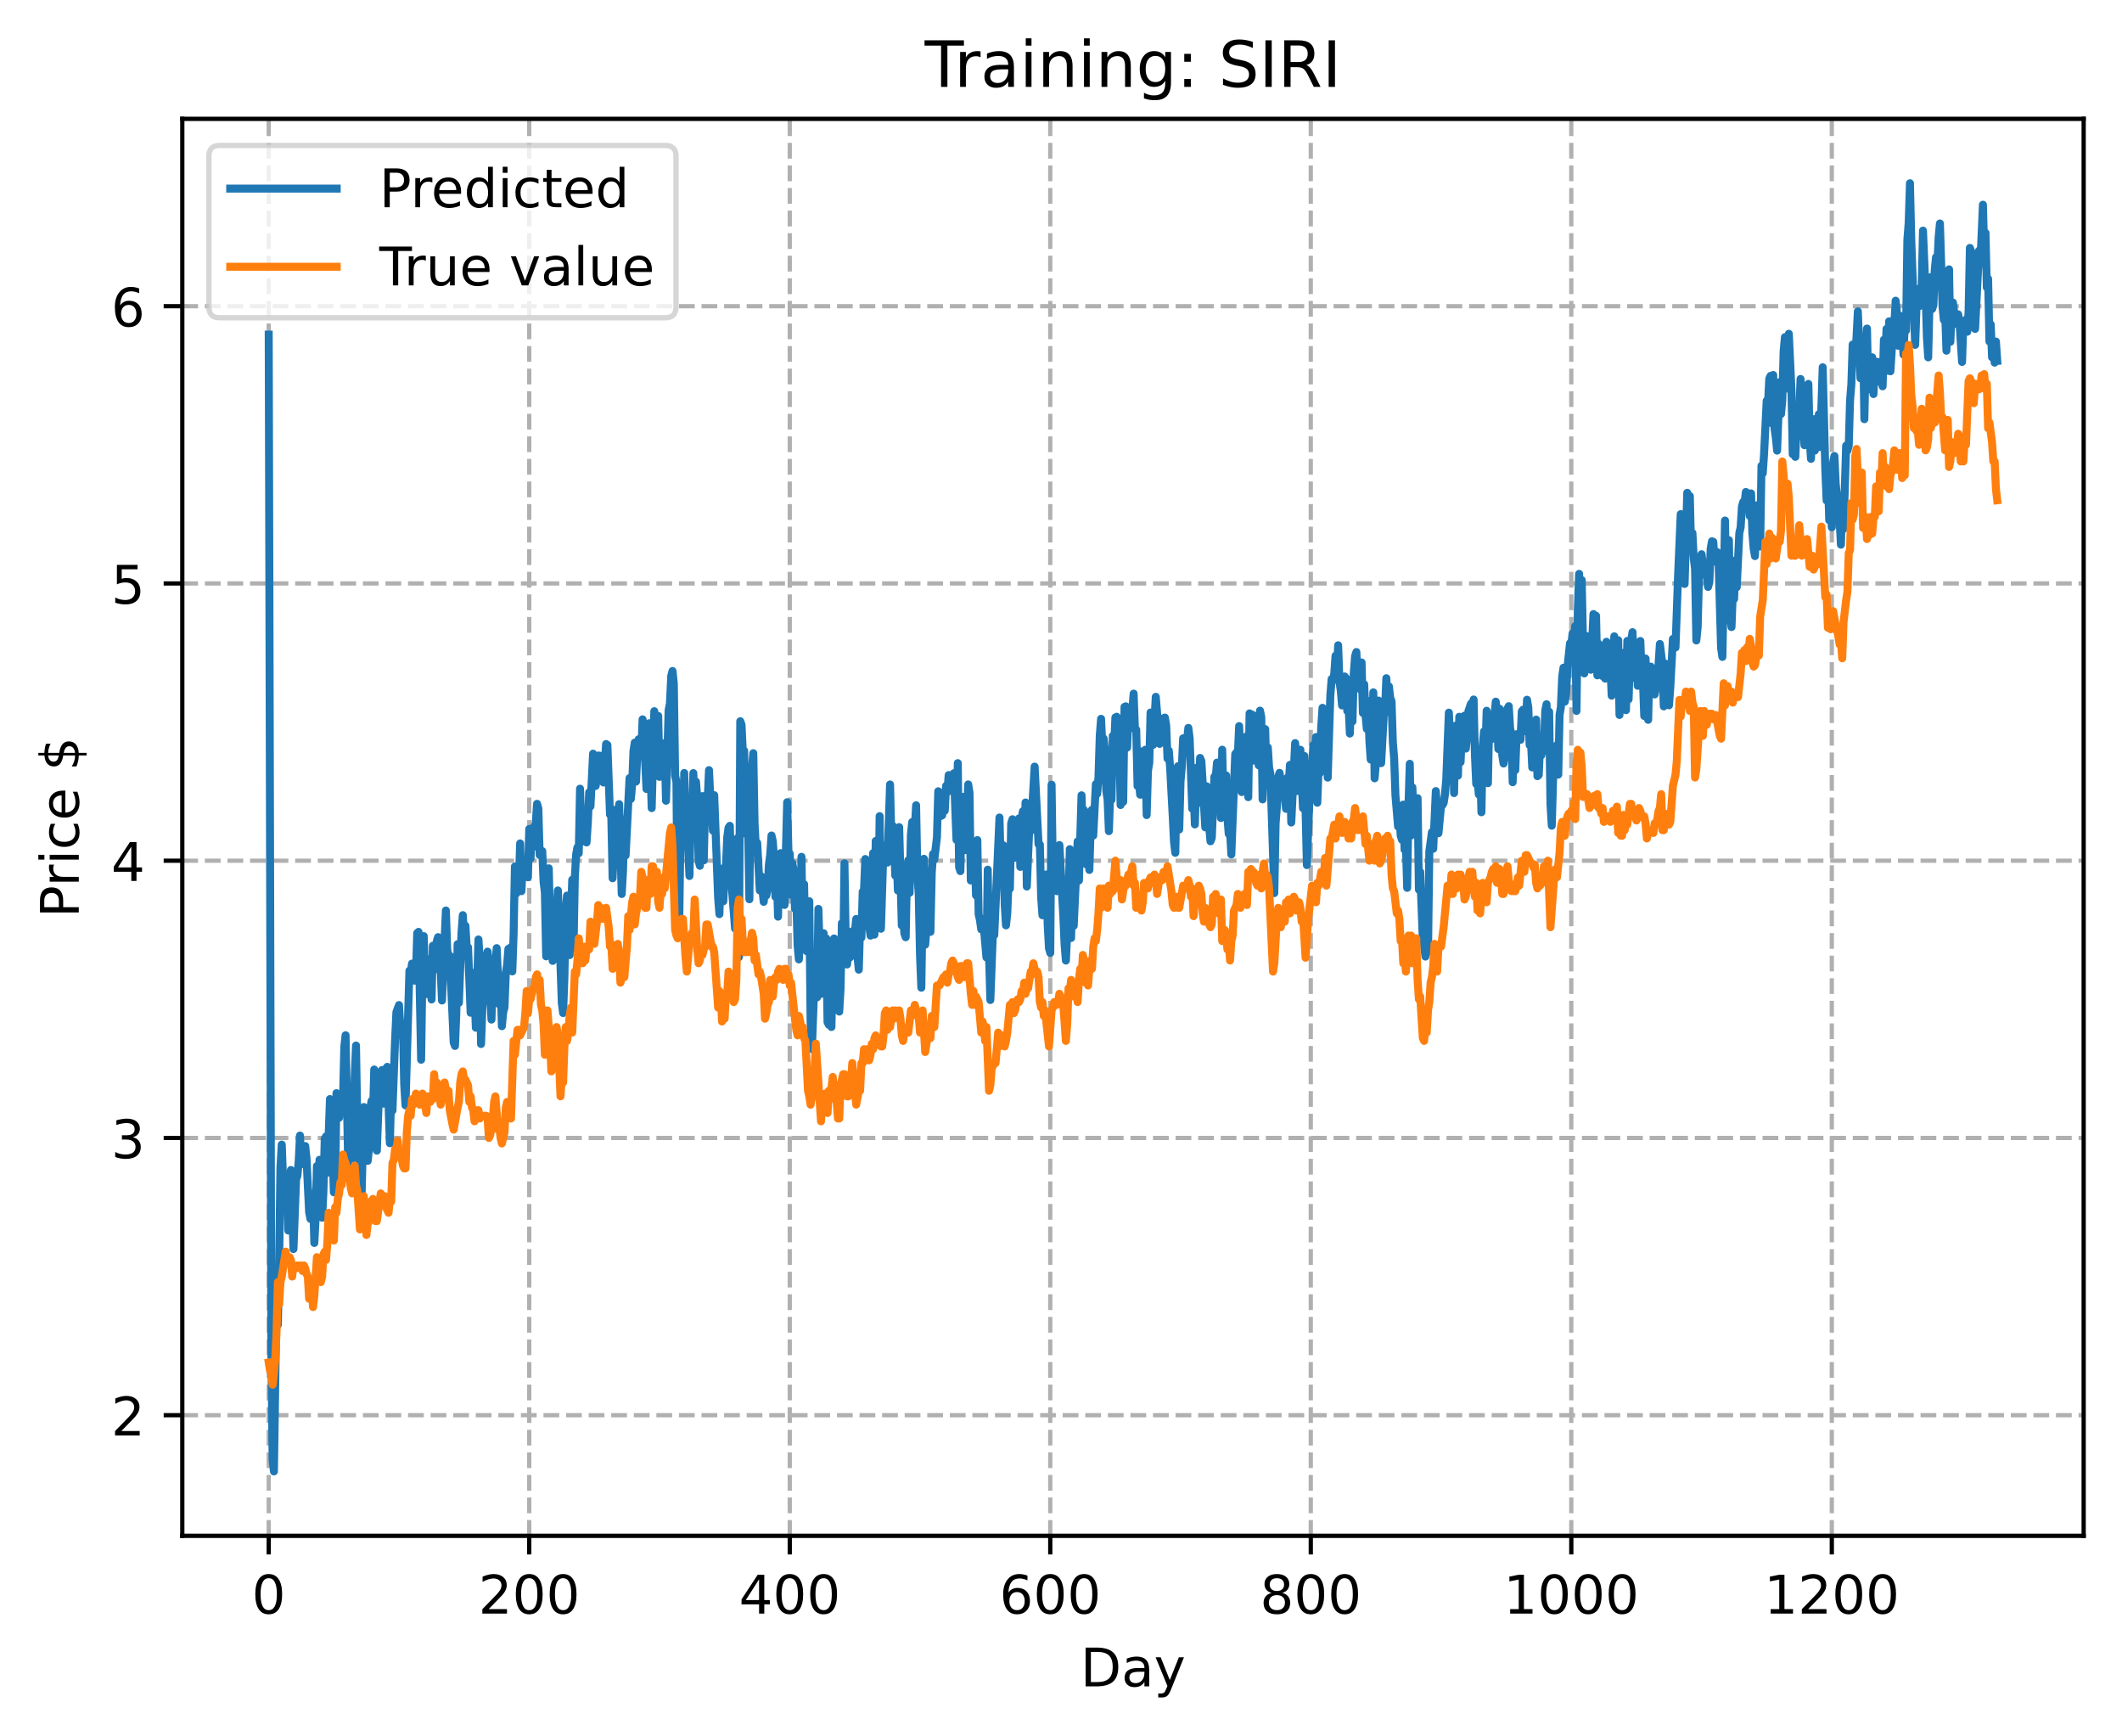 <?xml version="1.0" encoding="utf-8" standalone="no"?>
<!DOCTYPE svg PUBLIC "-//W3C//DTD SVG 1.1//EN"
  "http://www.w3.org/Graphics/SVG/1.1/DTD/svg11.dtd">
<!-- Created with matplotlib (https://matplotlib.org/) -->
<svg height="325.986pt" version="1.1" viewBox="0 0 398.561 325.986" width="398.561pt" xmlns="http://www.w3.org/2000/svg" xmlns:xlink="http://www.w3.org/1999/xlink">
 <defs>
  <style type="text/css">
*{stroke-linecap:butt;stroke-linejoin:round;}
  </style>
 </defs>
 <g id="figure_1">
  <g id="patch_1">
   <path d="M 0 325.986 
L 398.561 325.986 
L 398.561 0 
L 0 0 
z
" style="fill:#ffffff;"/>
  </g>
  <g id="axes_1">
   <g id="patch_2">
    <path d="M 34.241 288.43 
L 391.361 288.43 
L 391.361 22.318 
L 34.241 22.318 
z
" style="fill:#ffffff;"/>
   </g>
   <g id="matplotlib.axis_1">
    <g id="xtick_1">
     <g id="line2d_1">
      <path clip-path="url(#paa523b791e)" d="M 50.473 288.43 
L 50.473 22.318 
" style="fill:none;stroke:#b0b0b0;stroke-dasharray:2.96,1.28;stroke-dashoffset:0;stroke-width:0.8;"/>
     </g>
     <g id="line2d_2">
      <defs>
       <path d="M 0 0 
L 0 3.5 
" id="me12a2a93ae" style="stroke:#000000;stroke-width:0.8;"/>
      </defs>
      <g>
       <use style="stroke:#000000;stroke-width:0.8;" x="50.473" xlink:href="#me12a2a93ae" y="288.43"/>
      </g>
     </g>
     <g id="text_1">
      <!-- 0 -->
      <defs>
       <path d="M 31.781 66.406 
Q 24.172 66.406 20.328 58.906 
Q 16.5 51.422 16.5 36.375 
Q 16.5 21.391 20.328 13.891 
Q 24.172 6.391 31.781 6.391 
Q 39.453 6.391 43.281 13.891 
Q 47.125 21.391 47.125 36.375 
Q 47.125 51.422 43.281 58.906 
Q 39.453 66.406 31.781 66.406 
z
M 31.781 74.219 
Q 44.047 74.219 50.516 64.516 
Q 56.984 54.828 56.984 36.375 
Q 56.984 17.969 50.516 8.266 
Q 44.047 -1.422 31.781 -1.422 
Q 19.531 -1.422 13.062 8.266 
Q 6.594 17.969 6.594 36.375 
Q 6.594 54.828 13.062 64.516 
Q 19.531 74.219 31.781 74.219 
z
" id="DejaVuSans-48"/>
      </defs>
      <g transform="translate(47.292 303.029)scale(0.1 -0.1)">
       <use xlink:href="#DejaVuSans-48"/>
      </g>
     </g>
    </g>
    <g id="xtick_2">
     <g id="line2d_3">
      <path clip-path="url(#paa523b791e)" d="M 99.404 288.43 
L 99.404 22.318 
" style="fill:none;stroke:#b0b0b0;stroke-dasharray:2.96,1.28;stroke-dashoffset:0;stroke-width:0.8;"/>
     </g>
     <g id="line2d_4">
      <g>
       <use style="stroke:#000000;stroke-width:0.8;" x="99.404" xlink:href="#me12a2a93ae" y="288.43"/>
      </g>
     </g>
     <g id="text_2">
      <!-- 200 -->
      <defs>
       <path d="M 19.188 8.297 
L 53.609 8.297 
L 53.609 0 
L 7.328 0 
L 7.328 8.297 
Q 12.938 14.109 22.625 23.891 
Q 32.328 33.688 34.812 36.531 
Q 39.547 41.844 41.422 45.531 
Q 43.312 49.219 43.312 52.781 
Q 43.312 58.594 39.234 62.25 
Q 35.156 65.922 28.609 65.922 
Q 23.969 65.922 18.812 64.312 
Q 13.672 62.703 7.812 59.422 
L 7.812 69.391 
Q 13.766 71.781 18.938 73 
Q 24.125 74.219 28.422 74.219 
Q 39.75 74.219 46.484 68.547 
Q 53.219 62.891 53.219 53.422 
Q 53.219 48.922 51.531 44.891 
Q 49.859 40.875 45.406 35.406 
Q 44.188 33.984 37.641 27.219 
Q 31.109 20.453 19.188 8.297 
z
" id="DejaVuSans-50"/>
      </defs>
      <g transform="translate(89.86 303.029)scale(0.1 -0.1)">
       <use xlink:href="#DejaVuSans-50"/>
       <use x="63.623" xlink:href="#DejaVuSans-48"/>
       <use x="127.246" xlink:href="#DejaVuSans-48"/>
      </g>
     </g>
    </g>
    <g id="xtick_3">
     <g id="line2d_5">
      <path clip-path="url(#paa523b791e)" d="M 148.335 288.43 
L 148.335 22.318 
" style="fill:none;stroke:#b0b0b0;stroke-dasharray:2.96,1.28;stroke-dashoffset:0;stroke-width:0.8;"/>
     </g>
     <g id="line2d_6">
      <g>
       <use style="stroke:#000000;stroke-width:0.8;" x="148.335" xlink:href="#me12a2a93ae" y="288.43"/>
      </g>
     </g>
     <g id="text_3">
      <!-- 400 -->
      <defs>
       <path d="M 37.797 64.312 
L 12.891 25.391 
L 37.797 25.391 
z
M 35.203 72.906 
L 47.609 72.906 
L 47.609 25.391 
L 58.016 25.391 
L 58.016 17.188 
L 47.609 17.188 
L 47.609 0 
L 37.797 0 
L 37.797 17.188 
L 4.891 17.188 
L 4.891 26.703 
z
" id="DejaVuSans-52"/>
      </defs>
      <g transform="translate(138.791 303.029)scale(0.1 -0.1)">
       <use xlink:href="#DejaVuSans-52"/>
       <use x="63.623" xlink:href="#DejaVuSans-48"/>
       <use x="127.246" xlink:href="#DejaVuSans-48"/>
      </g>
     </g>
    </g>
    <g id="xtick_4">
     <g id="line2d_7">
      <path clip-path="url(#paa523b791e)" d="M 197.265 288.43 
L 197.265 22.318 
" style="fill:none;stroke:#b0b0b0;stroke-dasharray:2.96,1.28;stroke-dashoffset:0;stroke-width:0.8;"/>
     </g>
     <g id="line2d_8">
      <g>
       <use style="stroke:#000000;stroke-width:0.8;" x="197.265" xlink:href="#me12a2a93ae" y="288.43"/>
      </g>
     </g>
     <g id="text_4">
      <!-- 600 -->
      <defs>
       <path d="M 33.016 40.375 
Q 26.375 40.375 22.484 35.828 
Q 18.609 31.297 18.609 23.391 
Q 18.609 15.531 22.484 10.953 
Q 26.375 6.391 33.016 6.391 
Q 39.656 6.391 43.531 10.953 
Q 47.406 15.531 47.406 23.391 
Q 47.406 31.297 43.531 35.828 
Q 39.656 40.375 33.016 40.375 
z
M 52.594 71.297 
L 52.594 62.312 
Q 48.875 64.062 45.094 64.984 
Q 41.312 65.922 37.594 65.922 
Q 27.828 65.922 22.672 59.328 
Q 17.531 52.734 16.797 39.406 
Q 19.672 43.656 24.016 45.922 
Q 28.375 48.188 33.594 48.188 
Q 44.578 48.188 50.953 41.516 
Q 57.328 34.859 57.328 23.391 
Q 57.328 12.156 50.688 5.359 
Q 44.047 -1.422 33.016 -1.422 
Q 20.359 -1.422 13.672 8.266 
Q 6.984 17.969 6.984 36.375 
Q 6.984 53.656 15.188 63.938 
Q 23.391 74.219 37.203 74.219 
Q 40.922 74.219 44.703 73.484 
Q 48.484 72.75 52.594 71.297 
z
" id="DejaVuSans-54"/>
      </defs>
      <g transform="translate(187.721 303.029)scale(0.1 -0.1)">
       <use xlink:href="#DejaVuSans-54"/>
       <use x="63.623" xlink:href="#DejaVuSans-48"/>
       <use x="127.246" xlink:href="#DejaVuSans-48"/>
      </g>
     </g>
    </g>
    <g id="xtick_5">
     <g id="line2d_9">
      <path clip-path="url(#paa523b791e)" d="M 246.196 288.43 
L 246.196 22.318 
" style="fill:none;stroke:#b0b0b0;stroke-dasharray:2.96,1.28;stroke-dashoffset:0;stroke-width:0.8;"/>
     </g>
     <g id="line2d_10">
      <g>
       <use style="stroke:#000000;stroke-width:0.8;" x="246.196" xlink:href="#me12a2a93ae" y="288.43"/>
      </g>
     </g>
     <g id="text_5">
      <!-- 800 -->
      <defs>
       <path d="M 31.781 34.625 
Q 24.75 34.625 20.719 30.859 
Q 16.703 27.094 16.703 20.516 
Q 16.703 13.922 20.719 10.156 
Q 24.75 6.391 31.781 6.391 
Q 38.812 6.391 42.859 10.172 
Q 46.922 13.969 46.922 20.516 
Q 46.922 27.094 42.891 30.859 
Q 38.875 34.625 31.781 34.625 
z
M 21.922 38.812 
Q 15.578 40.375 12.031 44.719 
Q 8.5 49.078 8.5 55.328 
Q 8.5 64.062 14.719 69.141 
Q 20.953 74.219 31.781 74.219 
Q 42.672 74.219 48.875 69.141 
Q 55.078 64.062 55.078 55.328 
Q 55.078 49.078 51.531 44.719 
Q 48 40.375 41.703 38.812 
Q 48.828 37.156 52.797 32.312 
Q 56.781 27.484 56.781 20.516 
Q 56.781 9.906 50.312 4.234 
Q 43.844 -1.422 31.781 -1.422 
Q 19.734 -1.422 13.25 4.234 
Q 6.781 9.906 6.781 20.516 
Q 6.781 27.484 10.781 32.312 
Q 14.797 37.156 21.922 38.812 
z
M 18.312 54.391 
Q 18.312 48.734 21.844 45.562 
Q 25.391 42.391 31.781 42.391 
Q 38.141 42.391 41.719 45.562 
Q 45.312 48.734 45.312 54.391 
Q 45.312 60.062 41.719 63.234 
Q 38.141 66.406 31.781 66.406 
Q 25.391 66.406 21.844 63.234 
Q 18.312 60.062 18.312 54.391 
z
" id="DejaVuSans-56"/>
      </defs>
      <g transform="translate(236.652 303.029)scale(0.1 -0.1)">
       <use xlink:href="#DejaVuSans-56"/>
       <use x="63.623" xlink:href="#DejaVuSans-48"/>
       <use x="127.246" xlink:href="#DejaVuSans-48"/>
      </g>
     </g>
    </g>
    <g id="xtick_6">
     <g id="line2d_11">
      <path clip-path="url(#paa523b791e)" d="M 295.126 288.43 
L 295.126 22.318 
" style="fill:none;stroke:#b0b0b0;stroke-dasharray:2.96,1.28;stroke-dashoffset:0;stroke-width:0.8;"/>
     </g>
     <g id="line2d_12">
      <g>
       <use style="stroke:#000000;stroke-width:0.8;" x="295.126" xlink:href="#me12a2a93ae" y="288.43"/>
      </g>
     </g>
     <g id="text_6">
      <!-- 1000 -->
      <defs>
       <path d="M 12.406 8.297 
L 28.516 8.297 
L 28.516 63.922 
L 10.984 60.406 
L 10.984 69.391 
L 28.422 72.906 
L 38.281 72.906 
L 38.281 8.297 
L 54.391 8.297 
L 54.391 0 
L 12.406 0 
z
" id="DejaVuSans-49"/>
      </defs>
      <g transform="translate(282.401 303.029)scale(0.1 -0.1)">
       <use xlink:href="#DejaVuSans-49"/>
       <use x="63.623" xlink:href="#DejaVuSans-48"/>
       <use x="127.246" xlink:href="#DejaVuSans-48"/>
       <use x="190.869" xlink:href="#DejaVuSans-48"/>
      </g>
     </g>
    </g>
    <g id="xtick_7">
     <g id="line2d_13">
      <path clip-path="url(#paa523b791e)" d="M 344.057 288.43 
L 344.057 22.318 
" style="fill:none;stroke:#b0b0b0;stroke-dasharray:2.96,1.28;stroke-dashoffset:0;stroke-width:0.8;"/>
     </g>
     <g id="line2d_14">
      <g>
       <use style="stroke:#000000;stroke-width:0.8;" x="344.057" xlink:href="#me12a2a93ae" y="288.43"/>
      </g>
     </g>
     <g id="text_7">
      <!-- 1200 -->
      <g transform="translate(331.332 303.029)scale(0.1 -0.1)">
       <use xlink:href="#DejaVuSans-49"/>
       <use x="63.623" xlink:href="#DejaVuSans-50"/>
       <use x="127.246" xlink:href="#DejaVuSans-48"/>
       <use x="190.869" xlink:href="#DejaVuSans-48"/>
      </g>
     </g>
    </g>
    <g id="text_8">
     <!-- Day -->
     <defs>
      <path d="M 19.672 64.797 
L 19.672 8.109 
L 31.594 8.109 
Q 46.688 8.109 53.688 14.938 
Q 60.688 21.781 60.688 36.531 
Q 60.688 51.172 53.688 57.984 
Q 46.688 64.797 31.594 64.797 
z
M 9.812 72.906 
L 30.078 72.906 
Q 51.266 72.906 61.172 64.094 
Q 71.094 55.281 71.094 36.531 
Q 71.094 17.672 61.125 8.828 
Q 51.172 0 30.078 0 
L 9.812 0 
z
" id="DejaVuSans-68"/>
      <path d="M 34.281 27.484 
Q 23.391 27.484 19.188 25 
Q 14.984 22.516 14.984 16.5 
Q 14.984 11.719 18.141 8.906 
Q 21.297 6.109 26.703 6.109 
Q 34.188 6.109 38.703 11.406 
Q 43.219 16.703 43.219 25.484 
L 43.219 27.484 
z
M 52.203 31.203 
L 52.203 0 
L 43.219 0 
L 43.219 8.297 
Q 40.141 3.328 35.547 0.953 
Q 30.953 -1.422 24.312 -1.422 
Q 15.922 -1.422 10.953 3.297 
Q 6 8.016 6 15.922 
Q 6 25.141 12.172 29.828 
Q 18.359 34.516 30.609 34.516 
L 43.219 34.516 
L 43.219 35.406 
Q 43.219 41.609 39.141 45 
Q 35.062 48.391 27.688 48.391 
Q 23 48.391 18.547 47.266 
Q 14.109 46.141 10.016 43.891 
L 10.016 52.203 
Q 14.938 54.109 19.578 55.047 
Q 24.219 56 28.609 56 
Q 40.484 56 46.344 49.844 
Q 52.203 43.703 52.203 31.203 
z
" id="DejaVuSans-97"/>
      <path d="M 32.172 -5.078 
Q 28.375 -14.844 24.75 -17.812 
Q 21.141 -20.797 15.094 -20.797 
L 7.906 -20.797 
L 7.906 -13.281 
L 13.188 -13.281 
Q 16.891 -13.281 18.938 -11.516 
Q 21 -9.766 23.484 -3.219 
L 25.094 0.875 
L 2.984 54.688 
L 12.5 54.688 
L 29.594 11.922 
L 46.688 54.688 
L 56.203 54.688 
z
" id="DejaVuSans-121"/>
     </defs>
     <g transform="translate(202.927 316.707)scale(0.1 -0.1)">
      <use xlink:href="#DejaVuSans-68"/>
      <use x="77.002" xlink:href="#DejaVuSans-97"/>
      <use x="138.281" xlink:href="#DejaVuSans-121"/>
     </g>
    </g>
   </g>
   <g id="matplotlib.axis_2">
    <g id="ytick_1">
     <g id="line2d_15">
      <path clip-path="url(#paa523b791e)" d="M 34.241 265.775 
L 391.361 265.775 
" style="fill:none;stroke:#b0b0b0;stroke-dasharray:2.96,1.28;stroke-dashoffset:0;stroke-width:0.8;"/>
     </g>
     <g id="line2d_16">
      <defs>
       <path d="M 0 0 
L -3.5 0 
" id="mff6aa4db41" style="stroke:#000000;stroke-width:0.8;"/>
      </defs>
      <g>
       <use style="stroke:#000000;stroke-width:0.8;" x="34.241" xlink:href="#mff6aa4db41" y="265.775"/>
      </g>
     </g>
     <g id="text_9">
      <!-- 2 -->
      <g transform="translate(20.878 269.575)scale(0.1 -0.1)">
       <use xlink:href="#DejaVuSans-50"/>
      </g>
     </g>
    </g>
    <g id="ytick_2">
     <g id="line2d_17">
      <path clip-path="url(#paa523b791e)" d="M 34.241 213.707 
L 391.361 213.707 
" style="fill:none;stroke:#b0b0b0;stroke-dasharray:2.96,1.28;stroke-dashoffset:0;stroke-width:0.8;"/>
     </g>
     <g id="line2d_18">
      <g>
       <use style="stroke:#000000;stroke-width:0.8;" x="34.241" xlink:href="#mff6aa4db41" y="213.707"/>
      </g>
     </g>
     <g id="text_10">
      <!-- 3 -->
      <defs>
       <path d="M 40.578 39.312 
Q 47.656 37.797 51.625 33 
Q 55.609 28.219 55.609 21.188 
Q 55.609 10.406 48.188 4.484 
Q 40.766 -1.422 27.094 -1.422 
Q 22.516 -1.422 17.656 -0.516 
Q 12.797 0.391 7.625 2.203 
L 7.625 11.719 
Q 11.719 9.328 16.594 8.109 
Q 21.484 6.891 26.812 6.891 
Q 36.078 6.891 40.938 10.547 
Q 45.797 14.203 45.797 21.188 
Q 45.797 27.641 41.281 31.266 
Q 36.766 34.906 28.719 34.906 
L 20.219 34.906 
L 20.219 43.016 
L 29.109 43.016 
Q 36.375 43.016 40.234 45.922 
Q 44.094 48.828 44.094 54.297 
Q 44.094 59.906 40.109 62.906 
Q 36.141 65.922 28.719 65.922 
Q 24.656 65.922 20.016 65.031 
Q 15.375 64.156 9.812 62.312 
L 9.812 71.094 
Q 15.438 72.656 20.344 73.438 
Q 25.25 74.219 29.594 74.219 
Q 40.828 74.219 47.359 69.109 
Q 53.906 64.016 53.906 55.328 
Q 53.906 49.266 50.438 45.094 
Q 46.969 40.922 40.578 39.312 
z
" id="DejaVuSans-51"/>
      </defs>
      <g transform="translate(20.878 217.506)scale(0.1 -0.1)">
       <use xlink:href="#DejaVuSans-51"/>
      </g>
     </g>
    </g>
    <g id="ytick_3">
     <g id="line2d_19">
      <path clip-path="url(#paa523b791e)" d="M 34.241 161.638 
L 391.361 161.638 
" style="fill:none;stroke:#b0b0b0;stroke-dasharray:2.96,1.28;stroke-dashoffset:0;stroke-width:0.8;"/>
     </g>
     <g id="line2d_20">
      <g>
       <use style="stroke:#000000;stroke-width:0.8;" x="34.241" xlink:href="#mff6aa4db41" y="161.638"/>
      </g>
     </g>
     <g id="text_11">
      <!-- 4 -->
      <g transform="translate(20.878 165.437)scale(0.1 -0.1)">
       <use xlink:href="#DejaVuSans-52"/>
      </g>
     </g>
    </g>
    <g id="ytick_4">
     <g id="line2d_21">
      <path clip-path="url(#paa523b791e)" d="M 34.241 109.569 
L 391.361 109.569 
" style="fill:none;stroke:#b0b0b0;stroke-dasharray:2.96,1.28;stroke-dashoffset:0;stroke-width:0.8;"/>
     </g>
     <g id="line2d_22">
      <g>
       <use style="stroke:#000000;stroke-width:0.8;" x="34.241" xlink:href="#mff6aa4db41" y="109.569"/>
      </g>
     </g>
     <g id="text_12">
      <!-- 5 -->
      <defs>
       <path d="M 10.797 72.906 
L 49.516 72.906 
L 49.516 64.594 
L 19.828 64.594 
L 19.828 46.734 
Q 21.969 47.469 24.109 47.828 
Q 26.266 48.188 28.422 48.188 
Q 40.625 48.188 47.75 41.5 
Q 54.891 34.812 54.891 23.391 
Q 54.891 11.625 47.562 5.094 
Q 40.234 -1.422 26.906 -1.422 
Q 22.312 -1.422 17.547 -0.641 
Q 12.797 0.141 7.719 1.703 
L 7.719 11.625 
Q 12.109 9.234 16.797 8.062 
Q 21.484 6.891 26.703 6.891 
Q 35.156 6.891 40.078 11.328 
Q 45.016 15.766 45.016 23.391 
Q 45.016 31 40.078 35.438 
Q 35.156 39.891 26.703 39.891 
Q 22.75 39.891 18.812 39.016 
Q 14.891 38.141 10.797 36.281 
z
" id="DejaVuSans-53"/>
      </defs>
      <g transform="translate(20.878 113.369)scale(0.1 -0.1)">
       <use xlink:href="#DejaVuSans-53"/>
      </g>
     </g>
    </g>
    <g id="ytick_5">
     <g id="line2d_23">
      <path clip-path="url(#paa523b791e)" d="M 34.241 57.501 
L 391.361 57.501 
" style="fill:none;stroke:#b0b0b0;stroke-dasharray:2.96,1.28;stroke-dashoffset:0;stroke-width:0.8;"/>
     </g>
     <g id="line2d_24">
      <g>
       <use style="stroke:#000000;stroke-width:0.8;" x="34.241" xlink:href="#mff6aa4db41" y="57.501"/>
      </g>
     </g>
     <g id="text_13">
      <!-- 6 -->
      <g transform="translate(20.878 61.3)scale(0.1 -0.1)">
       <use xlink:href="#DejaVuSans-54"/>
      </g>
     </g>
    </g>
    <g id="text_14">
     <!-- Price $ -->
     <defs>
      <path d="M 19.672 64.797 
L 19.672 37.406 
L 32.078 37.406 
Q 38.969 37.406 42.719 40.969 
Q 46.484 44.531 46.484 51.125 
Q 46.484 57.672 42.719 61.234 
Q 38.969 64.797 32.078 64.797 
z
M 9.812 72.906 
L 32.078 72.906 
Q 44.344 72.906 50.609 67.359 
Q 56.891 61.812 56.891 51.125 
Q 56.891 40.328 50.609 34.812 
Q 44.344 29.297 32.078 29.297 
L 19.672 29.297 
L 19.672 0 
L 9.812 0 
z
" id="DejaVuSans-80"/>
      <path d="M 41.109 46.297 
Q 39.594 47.172 37.812 47.578 
Q 36.031 48 33.891 48 
Q 26.266 48 22.188 43.047 
Q 18.109 38.094 18.109 28.812 
L 18.109 0 
L 9.078 0 
L 9.078 54.688 
L 18.109 54.688 
L 18.109 46.188 
Q 20.953 51.172 25.484 53.578 
Q 30.031 56 36.531 56 
Q 37.453 56 38.578 55.875 
Q 39.703 55.766 41.062 55.516 
z
" id="DejaVuSans-114"/>
      <path d="M 9.422 54.688 
L 18.406 54.688 
L 18.406 0 
L 9.422 0 
z
M 9.422 75.984 
L 18.406 75.984 
L 18.406 64.594 
L 9.422 64.594 
z
" id="DejaVuSans-105"/>
      <path d="M 48.781 52.594 
L 48.781 44.188 
Q 44.969 46.297 41.141 47.344 
Q 37.312 48.391 33.406 48.391 
Q 24.656 48.391 19.812 42.844 
Q 14.984 37.312 14.984 27.297 
Q 14.984 17.281 19.812 11.734 
Q 24.656 6.203 33.406 6.203 
Q 37.312 6.203 41.141 7.25 
Q 44.969 8.297 48.781 10.406 
L 48.781 2.094 
Q 45.016 0.344 40.984 -0.531 
Q 36.969 -1.422 32.422 -1.422 
Q 20.062 -1.422 12.781 6.344 
Q 5.516 14.109 5.516 27.297 
Q 5.516 40.672 12.859 48.328 
Q 20.219 56 33.016 56 
Q 37.156 56 41.109 55.141 
Q 45.062 54.297 48.781 52.594 
z
" id="DejaVuSans-99"/>
      <path d="M 56.203 29.594 
L 56.203 25.203 
L 14.891 25.203 
Q 15.484 15.922 20.484 11.062 
Q 25.484 6.203 34.422 6.203 
Q 39.594 6.203 44.453 7.469 
Q 49.312 8.734 54.109 11.281 
L 54.109 2.781 
Q 49.266 0.734 44.188 -0.344 
Q 39.109 -1.422 33.891 -1.422 
Q 20.797 -1.422 13.156 6.188 
Q 5.516 13.812 5.516 26.812 
Q 5.516 40.234 12.766 48.109 
Q 20.016 56 32.328 56 
Q 43.359 56 49.781 48.891 
Q 56.203 41.797 56.203 29.594 
z
M 47.219 32.234 
Q 47.125 39.594 43.094 43.984 
Q 39.062 48.391 32.422 48.391 
Q 24.906 48.391 20.391 44.141 
Q 15.875 39.891 15.188 32.172 
z
" id="DejaVuSans-101"/>
      <path id="DejaVuSans-32"/>
      <path d="M 33.797 -14.703 
L 28.906 -14.703 
L 28.859 0 
Q 23.734 0.094 18.609 1.188 
Q 13.484 2.297 8.297 4.5 
L 8.297 13.281 
Q 13.281 10.156 18.375 8.562 
Q 23.484 6.984 28.906 6.938 
L 28.906 29.203 
Q 18.109 30.953 13.203 35.156 
Q 8.297 39.359 8.297 46.688 
Q 8.297 54.641 13.625 59.219 
Q 18.953 63.812 28.906 64.5 
L 28.906 75.984 
L 33.797 75.984 
L 33.797 64.656 
Q 38.328 64.453 42.578 63.688 
Q 46.828 62.938 50.875 61.625 
L 50.875 53.078 
Q 46.828 55.125 42.547 56.25 
Q 38.281 57.375 33.797 57.562 
L 33.797 36.719 
Q 44.875 35.016 50.094 30.609 
Q 55.328 26.219 55.328 18.609 
Q 55.328 10.359 49.781 5.594 
Q 44.234 0.828 33.797 0.094 
z
M 28.906 37.594 
L 28.906 57.625 
Q 23.25 56.984 20.266 54.391 
Q 17.281 51.812 17.281 47.516 
Q 17.281 43.312 20.031 40.969 
Q 22.797 38.625 28.906 37.594 
z
M 33.797 28.219 
L 33.797 7.078 
Q 39.984 7.906 43.141 10.594 
Q 46.297 13.281 46.297 17.672 
Q 46.297 21.969 43.281 24.5 
Q 40.281 27.047 33.797 28.219 
z
" id="DejaVuSans-36"/>
     </defs>
     <g transform="translate(14.798 172.342)rotate(-90)scale(0.1 -0.1)">
      <use xlink:href="#DejaVuSans-80"/>
      <use x="58.553" xlink:href="#DejaVuSans-114"/>
      <use x="99.666" xlink:href="#DejaVuSans-105"/>
      <use x="127.449" xlink:href="#DejaVuSans-99"/>
      <use x="182.43" xlink:href="#DejaVuSans-101"/>
      <use x="243.953" xlink:href="#DejaVuSans-32"/>
      <use x="275.74" xlink:href="#DejaVuSans-36"/>
     </g>
    </g>
   </g>
   <g id="line2d_25">
    <path clip-path="url(#paa523b791e)" d="M 50.473 62.841 
L 50.963 252.908 
L 51.207 274.263 
L 51.452 276.334 
L 51.941 243.756 
L 52.186 248.817 
L 52.431 236.991 
L 52.675 219.215 
L 52.92 214.957 
L 53.165 221.565 
L 53.654 224.271 
L 53.898 222.333 
L 54.143 231.095 
L 54.388 221.721 
L 54.632 219.731 
L 55.122 234.571 
L 55.611 221.507 
L 55.856 220.814 
L 56.1 218.087 
L 56.345 213.256 
L 56.59 218.668 
L 56.834 216.343 
L 57.324 215.226 
L 57.568 217.504 
L 58.058 227.593 
L 58.302 228.906 
L 58.547 224.882 
L 58.792 224.173 
L 59.036 233.43 
L 59.281 228.757 
L 59.526 218.985 
L 59.77 221.164 
L 60.015 217.806 
L 60.259 225.024 
L 60.504 228.688 
L 60.749 223.748 
L 60.993 213.874 
L 61.238 213.41 
L 61.483 220.26 
L 61.972 206.404 
L 62.217 208.696 
L 62.706 223.925 
L 62.951 222.859 
L 63.195 205.292 
L 63.44 208.848 
L 63.685 209.935 
L 63.929 206.687 
L 64.174 205.891 
L 64.419 206.944 
L 64.663 196.636 
L 64.908 194.422 
L 65.397 218.565 
L 65.642 203.894 
L 65.886 207.631 
L 66.376 217.509 
L 66.62 202.338 
L 66.865 196.354 
L 67.11 210.888 
L 67.599 219.264 
L 67.844 227.289 
L 68.333 207.9 
L 68.578 212.343 
L 68.822 214.208 
L 69.067 218.016 
L 69.312 215.654 
L 69.556 207.957 
L 69.801 206.731 
L 70.046 209.982 
L 70.29 200.858 
L 70.78 216.093 
L 71.269 203.036 
L 71.514 206.2 
L 71.758 200.952 
L 72.003 207.269 
L 72.247 206.084 
L 72.492 200.701 
L 72.737 200.354 
L 73.226 214.696 
L 73.471 205.647 
L 73.715 208.561 
L 74.205 195.321 
L 74.449 190.09 
L 74.939 188.752 
L 75.183 192.807 
L 75.428 194.51 
L 75.673 192.301 
L 75.917 203.656 
L 76.162 207.592 
L 76.896 182.298 
L 77.141 182.774 
L 77.385 180.969 
L 77.874 184.168 
L 78.119 183.058 
L 78.364 175.21 
L 78.608 175.005 
L 79.098 199.018 
L 79.342 182.205 
L 79.587 175.802 
L 79.832 184.984 
L 80.076 186.703 
L 80.321 186.6 
L 80.566 185.365 
L 80.81 180.082 
L 81.055 187.699 
L 81.3 177.615 
L 81.544 182.148 
L 82.034 176.777 
L 82.278 175.992 
L 82.523 176.254 
L 83.012 187.899 
L 83.746 170.991 
L 83.991 178.205 
L 84.235 180.054 
L 84.48 179.472 
L 85.214 195.78 
L 85.459 196.432 
L 85.703 190.29 
L 85.948 177.321 
L 86.193 188.331 
L 86.682 175.182 
L 86.927 171.861 
L 87.171 175.901 
L 87.416 173.853 
L 87.661 177.929 
L 87.905 177.895 
L 88.395 190.193 
L 88.639 182.654 
L 88.884 188.176 
L 89.129 186.641 
L 89.373 193.011 
L 89.862 176.431 
L 90.107 180.301 
L 90.352 196.067 
L 90.596 189.452 
L 91.33 179.854 
L 91.575 178.714 
L 91.82 181.365 
L 92.309 191.48 
L 92.554 183.741 
L 92.798 183.738 
L 93.288 178.061 
L 93.777 188.635 
L 94.022 184.25 
L 94.266 192.719 
L 94.511 190.101 
L 94.756 189.178 
L 95 182.736 
L 95.245 181.212 
L 95.49 178.192 
L 95.734 179.225 
L 95.979 177.868 
L 96.223 182.432 
L 96.468 175.448 
L 96.713 162.725 
L 96.957 167.825 
L 97.202 165.295 
L 97.447 165.985 
L 97.691 158.397 
L 97.936 167.363 
L 98.181 162.462 
L 98.425 163.451 
L 98.67 162.905 
L 98.915 161.527 
L 99.159 164.755 
L 99.404 155.681 
L 99.649 161.227 
L 99.893 155.572 
L 100.138 159.072 
L 100.383 155.298 
L 100.627 154.599 
L 100.872 150.96 
L 101.117 151.841 
L 101.361 160.571 
L 101.606 160.476 
L 101.85 159.837 
L 102.095 165.6 
L 102.34 167.598 
L 102.584 179.608 
L 103.074 163.072 
L 103.318 173.369 
L 103.563 175.481 
L 103.808 180.456 
L 104.052 173.955 
L 104.297 175.799 
L 104.786 167.23 
L 105.52 188.348 
L 105.765 190.246 
L 106.01 183.507 
L 106.254 171.04 
L 106.499 168.192 
L 106.744 176.233 
L 106.988 179.374 
L 107.478 165.222 
L 107.722 178.016 
L 107.967 164.776 
L 108.211 160.446 
L 108.456 159.137 
L 108.701 160.249 
L 108.945 148.118 
L 109.19 156.709 
L 109.435 152 
L 109.679 158.02 
L 109.924 153.664 
L 110.169 158.212 
L 110.413 154.404 
L 110.658 148.801 
L 110.903 151.438 
L 111.392 141.538 
L 111.881 147.606 
L 112.126 145.807 
L 112.371 141.893 
L 112.615 141.911 
L 112.86 145.926 
L 113.105 142.87 
L 113.349 146.956 
L 113.838 139.73 
L 114.083 139.907 
L 114.572 152.968 
L 114.817 153.373 
L 115.062 164.941 
L 115.551 152.082 
L 115.796 156.925 
L 116.04 157.198 
L 116.285 151.019 
L 116.774 167.893 
L 117.019 163.505 
L 117.264 153.903 
L 117.508 160.643 
L 118.242 146.126 
L 118.487 150.047 
L 118.732 147.363 
L 118.976 141.082 
L 119.221 139.463 
L 119.466 146.776 
L 119.71 141.148 
L 119.955 138.829 
L 120.199 141.704 
L 120.444 141.621 
L 120.689 135.095 
L 120.933 137.92 
L 121.423 148.171 
L 121.667 145.632 
L 121.912 135.822 
L 122.401 151.764 
L 122.891 133.561 
L 123.135 144.21 
L 123.38 136.105 
L 123.625 134.447 
L 123.869 145.901 
L 124.114 145.645 
L 124.359 139.565 
L 124.603 143.608 
L 124.848 140.615 
L 125.093 150.382 
L 125.582 133.367 
L 125.826 132.143 
L 126.071 126.942 
L 126.316 126.014 
L 126.56 128.385 
L 126.805 145.653 
L 127.05 146.908 
L 127.294 175.582 
L 127.539 175.951 
L 127.784 158.21 
L 128.028 151.918 
L 128.273 155.161 
L 128.518 145.166 
L 128.762 154.917 
L 129.007 155.694 
L 129.252 159.241 
L 129.496 164.511 
L 129.741 152.775 
L 129.986 153.888 
L 130.23 145.186 
L 130.475 154.561 
L 130.72 146.803 
L 130.964 149.884 
L 131.209 161.682 
L 131.453 162.6 
L 131.698 151.68 
L 131.943 149.508 
L 132.187 161.578 
L 132.432 150.978 
L 132.677 153.267 
L 132.921 150.153 
L 133.166 144.631 
L 133.411 149.82 
L 133.655 151.27 
L 133.9 155.993 
L 134.145 149.336 
L 134.879 168.554 
L 135.123 171.68 
L 135.368 163.136 
L 135.613 168.077 
L 135.857 169.261 
L 136.102 164.379 
L 136.347 162.661 
L 136.591 157.231 
L 136.836 155.436 
L 137.081 155.088 
L 137.325 164.904 
L 138.059 174.383 
L 138.548 157.376 
L 138.793 179.742 
L 139.038 135.444 
L 139.282 136.13 
L 139.527 141.597 
L 139.772 140.982 
L 140.016 156.555 
L 140.261 148.849 
L 140.506 155.011 
L 140.75 168.883 
L 140.995 147.12 
L 141.484 141.451 
L 141.729 154.752 
L 141.974 159.239 
L 142.218 158.287 
L 142.708 167.227 
L 142.952 164.56 
L 143.441 169.367 
L 143.686 166.977 
L 143.931 168.172 
L 144.175 166.941 
L 144.42 162.374 
L 144.665 160.506 
L 144.909 156.908 
L 145.154 158.006 
L 145.399 161.643 
L 145.643 168.422 
L 145.888 163.759 
L 146.133 172.152 
L 146.377 162.488 
L 146.622 160.223 
L 146.867 167.962 
L 147.111 164.36 
L 147.356 169.948 
L 147.845 150.663 
L 148.09 160.064 
L 148.335 160.325 
L 148.579 168.031 
L 148.824 162.123 
L 149.069 163.548 
L 149.313 170.676 
L 149.558 168.338 
L 149.802 177.435 
L 150.047 180.177 
L 150.292 173.593 
L 150.536 160.911 
L 150.781 175.741 
L 151.026 166.052 
L 151.27 177.304 
L 151.515 178.641 
L 151.76 170.72 
L 152.004 169.251 
L 152.249 191.958 
L 152.494 197.025 
L 152.983 183.891 
L 153.228 187.379 
L 153.472 187.298 
L 153.717 170.697 
L 154.206 186.667 
L 154.696 175.262 
L 154.94 184.651 
L 155.185 176.23 
L 155.429 191.956 
L 155.674 192.457 
L 155.919 183.447 
L 156.163 192.877 
L 156.408 180.92 
L 156.653 176.244 
L 156.897 184.402 
L 157.142 180.504 
L 157.387 180.112 
L 157.631 189.979 
L 157.876 185.646 
L 158.121 173.38 
L 158.365 181.156 
L 158.61 162.13 
L 158.855 177.472 
L 159.099 181.125 
L 159.344 178.417 
L 159.589 179.864 
L 159.833 174.956 
L 160.078 175.328 
L 160.323 179.453 
L 160.567 174.972 
L 160.812 172.584 
L 161.057 179.604 
L 161.301 182.108 
L 161.546 173.673 
L 161.79 176.071 
L 162.035 167.46 
L 162.28 167.187 
L 162.524 161.324 
L 162.769 170.074 
L 163.014 162.199 
L 163.258 173.872 
L 163.503 175.715 
L 163.748 164.783 
L 163.992 160.22 
L 164.237 175.529 
L 164.482 157.934 
L 164.726 160.332 
L 164.971 171.908 
L 165.216 153.273 
L 165.46 174.42 
L 165.95 158.796 
L 166.194 158.911 
L 166.439 161.969 
L 166.684 161.996 
L 167.173 147.327 
L 167.417 157.245 
L 167.662 155.06 
L 167.907 157.655 
L 168.151 164.441 
L 168.396 160.373 
L 168.641 167.24 
L 168.885 155.332 
L 169.375 173.802 
L 169.619 171.783 
L 169.864 175.323 
L 170.109 176.016 
L 170.353 163.826 
L 170.598 161.552 
L 170.843 167.672 
L 171.087 156.728 
L 171.332 154.38 
L 171.577 157.456 
L 171.821 155.641 
L 172.066 151.225 
L 172.311 164.437 
L 172.555 167.804 
L 172.8 179.435 
L 173.045 185.495 
L 173.289 169.532 
L 173.534 161.282 
L 173.778 177.41 
L 174.023 173.992 
L 174.512 164.42 
L 174.757 175.006 
L 175.002 163.957 
L 175.246 160.39 
L 175.491 161.412 
L 175.98 157.243 
L 176.225 148.599 
L 176.47 148.838 
L 176.714 153.241 
L 176.959 153.12 
L 177.204 151.096 
L 177.448 152.259 
L 177.693 147.591 
L 177.938 148.75 
L 178.182 145.561 
L 178.427 146.925 
L 178.672 147.341 
L 178.916 148.169 
L 179.161 145.213 
L 179.65 157.729 
L 179.895 143.316 
L 180.139 162.886 
L 180.384 163.603 
L 180.629 150.509 
L 180.873 149.654 
L 181.118 159.585 
L 181.363 159.659 
L 181.852 147.314 
L 182.097 148.894 
L 182.341 165.355 
L 182.586 162.081 
L 182.831 163.412 
L 183.075 160.414 
L 183.32 168.157 
L 183.565 157.769 
L 183.809 171.662 
L 184.054 172.776 
L 184.299 174.53 
L 184.543 173.076 
L 184.788 174.254 
L 185.277 179.809 
L 185.522 163.319 
L 185.766 179.363 
L 186.011 187.805 
L 186.5 174.942 
L 186.745 175.619 
L 187.724 153.526 
L 187.968 162.713 
L 188.213 164.949 
L 188.458 158.751 
L 188.702 169.811 
L 188.947 173.789 
L 189.192 171.48 
L 189.436 165.211 
L 189.681 166.888 
L 189.926 154.622 
L 190.17 153.853 
L 190.415 154.573 
L 190.66 161.086 
L 190.904 159.83 
L 191.149 155.348 
L 191.393 153.701 
L 191.638 162.804 
L 191.883 153.771 
L 192.127 152.348 
L 192.372 158.654 
L 192.617 150.708 
L 192.861 166.493 
L 193.351 154.758 
L 193.595 156.053 
L 194.085 148.183 
L 194.329 143.969 
L 195.063 158.54 
L 195.308 158.608 
L 195.553 168.544 
L 195.797 171.883 
L 196.042 166.688 
L 196.287 171.623 
L 196.531 164.225 
L 196.776 173.583 
L 197.021 178.087 
L 197.265 178.964 
L 197.51 147.37 
L 197.754 164.446 
L 198.244 160.642 
L 198.488 167.359 
L 198.978 158.698 
L 199.712 172.009 
L 199.956 177.453 
L 200.201 180.397 
L 200.69 169.669 
L 200.935 159.475 
L 201.18 176.162 
L 201.424 164.304 
L 201.669 173.879 
L 202.403 158.023 
L 202.648 165.367 
L 203.137 149.355 
L 203.381 155.952 
L 203.626 152.148 
L 203.871 155.753 
L 204.115 162.389 
L 204.36 158.735 
L 204.605 163.377 
L 204.849 155.459 
L 205.094 152.077 
L 205.339 156.928 
L 205.828 147.252 
L 206.073 149.073 
L 206.317 146.002 
L 206.562 138.163 
L 206.807 134.996 
L 207.051 140.285 
L 207.296 138.705 
L 207.541 141.188 
L 207.785 148.472 
L 208.03 150.149 
L 208.275 156.089 
L 208.519 148.897 
L 208.764 150.203 
L 209.009 138.197 
L 209.253 140.187 
L 209.498 134.727 
L 209.742 134.604 
L 209.987 138.184 
L 210.232 139.259 
L 210.476 151.184 
L 210.721 147.15 
L 210.966 150.59 
L 211.21 132.751 
L 211.455 132.648 
L 211.7 140.403 
L 211.944 133.891 
L 212.189 135.586 
L 212.678 133.329 
L 212.923 130.261 
L 213.168 136.995 
L 213.412 137.034 
L 213.657 147.622 
L 213.902 146.625 
L 214.146 149.241 
L 214.391 141.114 
L 214.636 149.24 
L 214.88 143.074 
L 215.125 140.801 
L 215.369 153.081 
L 215.614 144.769 
L 215.859 143.261 
L 216.103 133.807 
L 216.593 139.876 
L 217.082 130.863 
L 217.816 139.699 
L 218.061 136.379 
L 218.305 134.954 
L 218.55 138.167 
L 218.795 134.756 
L 219.039 136.245 
L 219.284 142.458 
L 219.529 140.979 
L 219.773 144.125 
L 220.263 153.265 
L 220.507 158.14 
L 220.752 160.162 
L 220.997 147.356 
L 221.241 143.905 
L 221.486 155.787 
L 221.73 146.722 
L 221.975 143.986 
L 222.22 138.652 
L 222.464 139.301 
L 222.709 141.333 
L 223.198 136.696 
L 223.443 138.627 
L 223.932 151.881 
L 224.177 147.734 
L 224.422 154.833 
L 224.666 146.866 
L 224.911 144.102 
L 225.156 150.781 
L 225.4 142.339 
L 225.645 142.935 
L 226.379 155.381 
L 226.624 147.657 
L 226.868 150.057 
L 227.113 155.245 
L 227.357 157.995 
L 227.602 157.36 
L 228.091 145.858 
L 228.336 146.001 
L 228.581 143.214 
L 228.825 143.842 
L 229.07 146.071 
L 229.315 153.618 
L 229.559 140.796 
L 229.804 150.985 
L 230.049 147.187 
L 230.293 145.626 
L 230.538 153.493 
L 230.783 156.61 
L 231.027 155.99 
L 231.272 160.47 
L 232.006 141.619 
L 232.251 141.284 
L 232.495 141.782 
L 232.74 136.361 
L 233.229 148.752 
L 233.474 143.487 
L 233.718 142.266 
L 233.963 145.449 
L 234.208 138.215 
L 234.452 149.708 
L 234.697 133.972 
L 234.942 135.734 
L 235.186 134.2 
L 235.431 142.843 
L 235.676 134.463 
L 235.92 140.298 
L 236.165 141.628 
L 236.41 143.719 
L 236.654 133.46 
L 236.899 134.656 
L 237.144 150.13 
L 237.388 139.17 
L 237.633 136.925 
L 237.878 146.038 
L 238.122 140.374 
L 238.367 144.16 
L 238.612 145.401 
L 239.345 167.725 
L 239.59 154.595 
L 239.835 151.469 
L 240.079 145.901 
L 240.324 145.144 
L 240.813 148.379 
L 241.058 146.938 
L 241.547 151.894 
L 241.792 146.056 
L 242.037 147.752 
L 242.281 143.644 
L 242.526 154.468 
L 243.26 139.556 
L 243.505 142.914 
L 243.749 148.555 
L 243.994 147.801 
L 244.239 140.799 
L 244.728 151.786 
L 244.972 141.958 
L 245.462 162.468 
L 245.951 149.735 
L 246.44 143.901 
L 246.685 139.888 
L 246.93 146.154 
L 247.174 138.425 
L 247.419 150.756 
L 247.664 144.27 
L 247.908 145.185 
L 248.153 136.567 
L 248.398 132.928 
L 248.642 135.739 
L 248.887 141.83 
L 249.132 134.015 
L 249.376 146.035 
L 249.866 130.657 
L 250.11 127.522 
L 250.355 127.816 
L 250.6 126.577 
L 250.844 123.148 
L 251.089 126.77 
L 251.333 121.181 
L 251.578 127.963 
L 251.823 129.659 
L 252.067 132.474 
L 252.312 131.053 
L 252.557 127.04 
L 252.801 127.343 
L 253.046 133.511 
L 253.291 132.576 
L 253.535 137.763 
L 253.78 130.614 
L 254.025 135.492 
L 254.269 126.504 
L 254.514 123.21 
L 254.759 122.447 
L 255.003 127.539 
L 255.493 129.464 
L 255.737 124.412 
L 255.982 133.899 
L 256.227 128.508 
L 256.471 134.238 
L 256.716 136.886 
L 256.96 131.628 
L 257.205 139.238 
L 257.45 142.65 
L 257.694 139.521 
L 257.939 130.025 
L 258.184 146.168 
L 258.428 143.305 
L 258.673 134.12 
L 258.918 131.567 
L 259.162 142.589 
L 259.407 143.324 
L 259.896 134.452 
L 260.141 133.378 
L 260.386 127.367 
L 260.63 132.617 
L 260.875 128.912 
L 261.12 131.107 
L 261.364 131.671 
L 261.609 139.372 
L 261.854 142.393 
L 262.098 149.409 
L 262.588 155.226 
L 262.832 152.948 
L 263.077 156.92 
L 263.321 157.713 
L 263.566 151.108 
L 263.811 159.584 
L 264.055 158.543 
L 264.3 166.739 
L 264.545 151.248 
L 264.789 143.438 
L 265.034 156.906 
L 265.279 147.867 
L 265.523 154.033 
L 265.768 151.36 
L 266.013 152.423 
L 266.257 149.899 
L 266.502 167.08 
L 266.747 163.737 
L 267.236 176.538 
L 267.481 177.6 
L 267.725 179.647 
L 267.97 178.104 
L 268.215 178.794 
L 268.459 159.902 
L 268.948 156.276 
L 269.193 159.402 
L 269.682 148.563 
L 270.172 156.487 
L 270.661 151.388 
L 270.906 151.224 
L 271.15 150.797 
L 271.395 149.205 
L 271.64 146.324 
L 272.129 133.831 
L 272.618 143.612 
L 272.863 136.917 
L 273.108 148.942 
L 273.352 136.352 
L 273.597 136.198 
L 273.842 145.665 
L 274.086 134.609 
L 274.331 143.124 
L 274.576 137.513 
L 274.82 139.13 
L 275.065 134.404 
L 275.309 140.587 
L 275.554 138.393 
L 275.799 133.562 
L 276.288 132.137 
L 276.533 132.365 
L 276.777 131.371 
L 277.022 141.683 
L 277.267 147.225 
L 277.511 146.599 
L 277.756 149.211 
L 278.001 143.122 
L 278.245 152.542 
L 278.49 140.101 
L 278.735 137.347 
L 278.979 142.124 
L 279.224 133.482 
L 279.469 147.08 
L 279.713 134.636 
L 279.958 134.249 
L 280.203 138.793 
L 280.447 137.018 
L 280.936 131.767 
L 281.181 133.853 
L 281.426 140.667 
L 281.67 133.111 
L 281.915 133.916 
L 282.16 141.84 
L 282.404 143.387 
L 282.649 141.812 
L 282.894 134.393 
L 283.138 133.073 
L 283.383 132.623 
L 283.628 136.719 
L 283.872 137.944 
L 284.117 146.903 
L 284.362 138.588 
L 284.606 144.64 
L 284.851 137.884 
L 285.096 138.233 
L 285.34 137.938 
L 285.585 138.942 
L 285.83 133.579 
L 286.074 133.279 
L 286.564 137.328 
L 286.808 131.409 
L 287.053 132.895 
L 287.297 139.919 
L 287.542 138.992 
L 287.787 144.123 
L 288.031 136.814 
L 288.276 141.817 
L 288.521 135.14 
L 288.765 145.768 
L 289.01 145.543 
L 289.255 140.01 
L 289.499 141.842 
L 289.744 138.203 
L 289.989 140.58 
L 290.233 133.449 
L 290.478 132.249 
L 290.723 141.134 
L 290.967 133.66 
L 291.212 150.978 
L 291.457 155.067 
L 291.701 146.522 
L 291.946 144.08 
L 292.191 143.358 
L 292.435 139.924 
L 292.68 145.468 
L 292.924 134.227 
L 293.169 132.808 
L 293.414 127.094 
L 293.658 125.399 
L 293.903 131.781 
L 294.148 130.189 
L 294.392 125.477 
L 294.882 120.802 
L 295.126 121.034 
L 295.371 118.962 
L 295.616 121.288 
L 295.86 117.574 
L 296.105 133.512 
L 296.35 114.543 
L 296.594 107.771 
L 296.839 118.237 
L 297.084 108.942 
L 297.328 120.987 
L 297.573 126.467 
L 298.062 119.463 
L 298.307 120.087 
L 298.552 124.814 
L 298.796 125.779 
L 299.285 115.322 
L 299.53 125.266 
L 299.775 115.64 
L 300.019 126.834 
L 300.264 120.888 
L 300.509 125.777 
L 300.753 125.151 
L 300.998 126.967 
L 301.243 122.818 
L 301.487 127.441 
L 301.732 120.525 
L 301.977 125.106 
L 302.221 124.893 
L 302.466 125.077 
L 302.711 130.65 
L 303.2 119.503 
L 303.445 128.873 
L 303.934 120.232 
L 304.179 134.272 
L 304.423 125.561 
L 304.668 131.172 
L 304.912 128.805 
L 305.157 122.512 
L 305.402 133.368 
L 305.646 120.366 
L 305.891 131.326 
L 306.136 123.227 
L 306.38 120.199 
L 306.625 118.72 
L 306.87 125.335 
L 307.114 127.36 
L 307.359 122.579 
L 307.604 128.794 
L 307.848 122.729 
L 308.093 120.377 
L 308.338 126.715 
L 308.582 127.808 
L 308.827 134.464 
L 309.072 123.668 
L 309.316 131.849 
L 309.561 135.184 
L 309.806 125.812 
L 310.05 125.185 
L 310.295 128.316 
L 310.54 126.135 
L 310.784 130.414 
L 311.029 129.033 
L 311.273 128.615 
L 311.763 120.939 
L 312.252 124.884 
L 312.497 132.657 
L 312.741 124.612 
L 312.986 125.075 
L 313.231 132.299 
L 313.475 132.459 
L 313.72 129.108 
L 314.209 119.99 
L 314.699 121.59 
L 315.188 107.9 
L 315.677 96.554 
L 315.922 100.024 
L 316.167 97.851 
L 316.411 109.664 
L 316.9 92.552 
L 317.145 100.52 
L 317.39 93.157 
L 317.634 103.368 
L 317.879 100.091 
L 318.124 104.858 
L 318.368 106.794 
L 318.613 120.283 
L 318.858 117.776 
L 319.102 108.667 
L 319.347 106.822 
L 319.592 104.082 
L 319.836 106.062 
L 320.326 107.5 
L 320.57 107.819 
L 320.815 110.227 
L 321.06 109.293 
L 321.304 103.034 
L 321.549 101.646 
L 321.794 101.752 
L 322.038 105.457 
L 322.283 104.081 
L 322.527 103.68 
L 322.772 104.96 
L 323.261 121.735 
L 323.506 123.37 
L 323.995 97.754 
L 324.24 112.46 
L 324.729 101.45 
L 324.974 115.57 
L 325.219 117.765 
L 325.463 111.229 
L 325.708 112.487 
L 325.953 105.238 
L 326.197 110.284 
L 326.687 100.077 
L 326.931 99.059 
L 327.176 95.11 
L 327.421 94.261 
L 327.665 94.569 
L 327.91 92.394 
L 328.155 93.611 
L 328.399 92.651 
L 328.644 96.903 
L 328.888 92.66 
L 329.133 100.1 
L 329.378 103.02 
L 329.622 104.435 
L 329.867 97.659 
L 330.112 94.867 
L 330.356 95.671 
L 330.601 102.638 
L 330.846 87.475 
L 331.09 88.878 
L 331.335 85.173 
L 331.824 75.252 
L 332.069 75.828 
L 332.314 71.09 
L 332.558 70.584 
L 332.803 79.499 
L 333.048 70.42 
L 333.292 80.467 
L 333.537 82.146 
L 333.782 84.632 
L 334.271 71.752 
L 334.515 77.761 
L 334.76 75.118 
L 335.005 65.988 
L 335.249 63.315 
L 335.739 72.978 
L 335.983 62.681 
L 336.473 73.117 
L 336.717 85.311 
L 336.962 82.164 
L 337.207 85.796 
L 337.451 79.669 
L 337.696 77.292 
L 337.941 77.51 
L 338.185 71.172 
L 338.675 79.425 
L 338.919 83.61 
L 339.164 80.814 
L 339.409 74.682 
L 339.653 72.101 
L 339.898 82.479 
L 340.143 86.179 
L 340.387 80.26 
L 340.632 78.72 
L 340.876 84.61 
L 341.121 79.503 
L 341.366 79.936 
L 341.61 77.803 
L 341.855 83.944 
L 342.344 68.971 
L 342.834 88.201 
L 343.078 94.006 
L 343.323 89.342 
L 343.568 97.69 
L 343.812 88.069 
L 344.057 99.025 
L 344.302 86.914 
L 344.546 85.636 
L 344.791 90.9 
L 345.525 97.756 
L 345.77 102.287 
L 346.014 93.326 
L 346.259 99.329 
L 346.748 83.693 
L 346.993 84.621 
L 347.237 83.718 
L 347.482 75.252 
L 347.727 72.196 
L 347.971 64.704 
L 348.216 67.039 
L 348.461 67.831 
L 348.95 58.475 
L 349.439 71.035 
L 349.929 63.897 
L 350.173 78.723 
L 350.418 66.66 
L 350.663 61.704 
L 350.907 73.118 
L 351.152 68.233 
L 351.397 71.995 
L 351.641 67.095 
L 351.886 74.005 
L 352.131 67.937 
L 352.62 67.954 
L 352.864 68.271 
L 353.109 71.729 
L 353.354 68.42 
L 353.598 72.543 
L 353.843 63.805 
L 354.088 67.498 
L 354.332 61.77 
L 354.577 69.637 
L 354.822 60.35 
L 355.066 69.73 
L 355.311 65.852 
L 355.556 60.155 
L 355.8 60.918 
L 356.045 56.471 
L 356.29 58.79 
L 356.534 64.941 
L 356.779 63.223 
L 357.024 59.343 
L 357.268 60.619 
L 357.513 66.583 
L 357.758 61.088 
L 358.002 62.071 
L 358.247 45.016 
L 358.491 41.92 
L 358.736 34.414 
L 358.981 45.088 
L 359.47 58.352 
L 359.715 64.766 
L 359.959 57.785 
L 360.204 57.656 
L 360.449 54.2 
L 360.693 57.418 
L 360.938 53.853 
L 361.183 43.311 
L 361.672 54.961 
L 361.917 63.43 
L 362.161 67.112 
L 362.406 56.734 
L 362.651 52.041 
L 362.895 58.034 
L 363.14 57.268 
L 363.385 50.774 
L 363.629 48.299 
L 363.874 49.842 
L 364.119 44.584 
L 364.363 41.965 
L 364.852 57.592 
L 365.097 60.085 
L 365.342 58.652 
L 365.586 65.863 
L 366.076 50.584 
L 366.32 64.203 
L 366.565 58.561 
L 366.81 56.823 
L 367.299 60.797 
L 367.544 60.126 
L 367.788 59.034 
L 368.033 60.445 
L 368.522 67.971 
L 368.767 60.435 
L 369.012 62.456 
L 369.256 60.016 
L 369.501 62.298 
L 369.746 58.543 
L 369.99 46.557 
L 370.235 47.228 
L 370.724 53.705 
L 370.969 61.773 
L 371.703 47.083 
L 371.947 49.618 
L 372.437 38.445 
L 372.681 47.155 
L 372.926 43.739 
L 373.171 53.992 
L 373.415 52.365 
L 373.66 64.141 
L 373.905 60.92 
L 374.149 67.101 
L 374.394 64.411 
L 374.639 68.105 
L 374.883 64.14 
L 375.128 67.766 
L 375.128 67.766 
" style="fill:none;stroke:#1f77b4;stroke-linecap:square;stroke-width:1.5;"/>
   </g>
   <g id="line2d_26">
    <path clip-path="url(#paa523b791e)" d="M 50.473 255.882 
L 50.718 257.444 
L 50.963 257.965 
L 51.207 260.048 
L 51.697 255.362 
L 51.941 250.155 
L 52.186 240.782 
L 52.431 244.948 
L 52.675 240.782 
L 52.92 239.741 
L 53.654 235.055 
L 53.898 236.617 
L 54.143 236.617 
L 54.388 236.096 
L 54.632 236.617 
L 54.877 239.741 
L 55.122 237.658 
L 55.366 237.658 
L 55.611 238.179 
L 55.856 237.658 
L 56.1 237.658 
L 56.345 238.179 
L 56.59 237.658 
L 56.834 238.7 
L 57.079 237.658 
L 57.324 238.179 
L 57.568 239.22 
L 57.813 239.741 
L 58.058 243.906 
L 58.302 240.782 
L 58.547 241.303 
L 58.792 245.469 
L 59.036 243.386 
L 59.526 236.096 
L 60.259 240.782 
L 60.504 239.741 
L 60.749 235.575 
L 60.993 235.055 
L 61.238 236.617 
L 61.483 233.493 
L 61.727 227.765 
L 61.972 229.327 
L 62.217 229.848 
L 62.461 230.889 
L 62.706 232.972 
L 62.951 226.724 
L 63.195 227.765 
L 63.44 225.162 
L 63.685 224.12 
L 63.929 222.038 
L 64.174 222.558 
L 64.419 216.831 
L 64.663 217.872 
L 64.908 218.393 
L 65.153 220.476 
L 65.397 219.434 
L 65.886 223.079 
L 66.131 224.12 
L 66.376 223.6 
L 66.62 218.913 
L 66.865 222.558 
L 67.11 223.6 
L 67.599 230.889 
L 67.844 226.724 
L 68.088 225.162 
L 68.333 224.641 
L 68.822 231.931 
L 69.067 229.848 
L 69.312 229.327 
L 69.556 225.682 
L 69.801 227.765 
L 70.046 225.162 
L 70.29 226.203 
L 70.535 229.327 
L 70.78 229.327 
L 71.269 225.682 
L 71.514 224.12 
L 71.758 226.203 
L 72.003 225.682 
L 72.247 224.641 
L 72.492 226.724 
L 72.981 227.765 
L 73.226 225.162 
L 73.471 225.682 
L 73.715 218.393 
L 73.96 217.872 
L 74.205 215.789 
L 74.449 215.789 
L 74.694 214.227 
L 74.939 216.831 
L 75.183 216.31 
L 75.673 218.913 
L 75.917 219.434 
L 76.162 219.434 
L 76.407 212.665 
L 76.651 209.541 
L 76.896 208.5 
L 77.141 209.541 
L 77.385 206.417 
L 77.63 207.458 
L 77.874 206.938 
L 78.119 205.376 
L 78.608 206.417 
L 78.853 207.458 
L 79.098 205.896 
L 79.342 205.376 
L 79.587 205.896 
L 80.076 209.02 
L 80.321 205.896 
L 80.566 205.896 
L 80.81 206.938 
L 81.055 205.896 
L 81.3 206.417 
L 81.544 201.731 
L 81.789 204.855 
L 82.034 203.293 
L 82.278 205.376 
L 82.523 205.896 
L 82.768 207.458 
L 83.012 206.417 
L 83.257 203.814 
L 83.502 203.293 
L 83.991 205.896 
L 84.235 204.855 
L 84.48 208.5 
L 84.969 211.103 
L 85.214 212.145 
L 85.948 207.979 
L 86.193 206.938 
L 86.437 203.293 
L 86.682 201.731 
L 86.927 201.21 
L 87.171 202.772 
L 87.416 202.772 
L 87.905 203.814 
L 88.15 206.938 
L 88.395 205.896 
L 88.639 207.979 
L 88.884 208.5 
L 89.129 210.583 
L 89.618 208.5 
L 89.862 208.5 
L 90.107 210.062 
L 90.352 209.541 
L 91.33 209.541 
L 91.575 210.062 
L 91.82 213.707 
L 92.064 213.186 
L 92.554 210.583 
L 92.798 206.938 
L 93.043 205.896 
L 93.532 212.145 
L 93.777 211.624 
L 94.022 213.707 
L 94.266 214.748 
L 94.756 212.665 
L 95 207.979 
L 95.245 206.938 
L 95.49 207.458 
L 95.734 207.458 
L 95.979 210.062 
L 96.468 195.483 
L 96.713 198.086 
L 97.202 193.4 
L 97.447 193.4 
L 97.691 194.441 
L 98.425 192.879 
L 98.67 190.276 
L 98.915 186.11 
L 99.159 190.276 
L 99.404 187.672 
L 99.649 187.672 
L 100.138 185.59 
L 100.383 185.59 
L 100.627 183.507 
L 100.872 182.986 
L 101.117 184.548 
L 101.361 184.027 
L 101.606 188.714 
L 101.85 189.755 
L 102.095 192.358 
L 102.34 198.086 
L 102.829 189.755 
L 103.318 196.003 
L 103.563 201.21 
L 103.808 198.607 
L 104.052 199.648 
L 104.542 192.879 
L 104.786 194.441 
L 105.276 205.896 
L 105.52 202.252 
L 105.765 203.293 
L 106.01 196.524 
L 106.254 192.879 
L 106.499 195.483 
L 106.744 193.921 
L 106.988 190.796 
L 107.233 189.234 
L 107.478 193.921 
L 107.967 182.465 
L 108.211 182.986 
L 108.456 180.383 
L 108.701 176.217 
L 108.945 179.341 
L 109.19 178.821 
L 109.435 180.903 
L 109.679 177.779 
L 109.924 180.383 
L 110.169 178.3 
L 110.658 178.3 
L 110.903 173.093 
L 111.147 174.655 
L 111.392 174.655 
L 111.637 177.259 
L 112.126 173.093 
L 112.371 169.969 
L 112.615 172.572 
L 112.86 170.49 
L 113.105 172.572 
L 113.349 172.052 
L 113.594 171.01 
L 113.838 170.49 
L 114.328 174.134 
L 114.572 177.779 
L 114.817 177.259 
L 115.062 181.945 
L 115.306 178.821 
L 115.551 179.341 
L 115.796 178.821 
L 116.04 177.259 
L 116.285 178.821 
L 116.53 184.548 
L 116.774 183.507 
L 117.019 180.903 
L 117.264 183.507 
L 117.753 177.779 
L 117.998 172.052 
L 118.242 174.655 
L 118.732 169.448 
L 118.976 168.407 
L 119.221 173.614 
L 119.466 171.531 
L 119.71 170.49 
L 119.955 168.928 
L 120.199 168.407 
L 120.444 163.721 
L 120.689 164.762 
L 120.933 168.928 
L 121.178 170.49 
L 121.423 170.49 
L 121.667 165.283 
L 121.912 165.803 
L 122.157 167.886 
L 122.401 162.679 
L 122.646 162.679 
L 122.891 165.803 
L 123.135 164.241 
L 123.38 163.721 
L 123.625 169.448 
L 123.869 170.49 
L 124.114 166.845 
L 124.359 167.886 
L 124.603 164.762 
L 124.848 166.845 
L 125.826 156.431 
L 126.071 155.39 
L 126.316 159.035 
L 126.805 174.655 
L 127.05 175.697 
L 127.294 176.217 
L 127.539 175.697 
L 127.784 173.614 
L 128.028 172.572 
L 128.273 172.572 
L 128.762 179.862 
L 129.007 182.465 
L 129.496 176.738 
L 129.741 176.217 
L 129.986 175.176 
L 130.23 175.697 
L 130.475 168.928 
L 130.964 178.3 
L 131.209 180.903 
L 131.453 180.383 
L 131.698 178.3 
L 131.943 179.341 
L 132.187 178.3 
L 132.432 177.779 
L 132.677 173.614 
L 132.921 173.614 
L 133.655 177.779 
L 133.9 177.779 
L 134.145 178.821 
L 134.879 189.234 
L 135.123 186.11 
L 135.368 186.631 
L 135.613 191.838 
L 135.857 189.234 
L 136.102 191.317 
L 136.347 186.631 
L 136.591 186.631 
L 136.836 182.465 
L 137.081 182.986 
L 137.325 186.631 
L 137.57 187.152 
L 137.814 188.193 
L 138.059 187.672 
L 138.304 184.027 
L 138.548 170.49 
L 138.793 168.928 
L 139.038 173.614 
L 139.282 172.572 
L 139.527 177.259 
L 139.772 178.821 
L 140.016 178.821 
L 140.261 177.779 
L 140.506 178.821 
L 140.75 176.738 
L 140.995 176.738 
L 141.24 175.176 
L 141.484 176.217 
L 141.729 180.383 
L 141.974 179.341 
L 142.463 182.986 
L 142.708 182.465 
L 142.952 183.507 
L 143.441 186.631 
L 143.686 191.317 
L 143.931 190.276 
L 144.175 188.714 
L 144.42 188.193 
L 144.665 184.027 
L 144.909 184.548 
L 145.154 187.152 
L 145.399 184.548 
L 145.643 183.507 
L 145.888 184.027 
L 146.133 182.465 
L 146.377 181.945 
L 146.622 182.986 
L 147.111 184.027 
L 147.356 181.945 
L 147.601 181.945 
L 147.845 184.027 
L 148.09 182.986 
L 148.335 185.069 
L 148.579 184.548 
L 149.313 191.317 
L 149.558 193.4 
L 149.802 194.441 
L 150.047 190.796 
L 150.292 191.838 
L 150.536 193.4 
L 150.781 192.879 
L 151.026 194.962 
L 151.27 195.483 
L 151.76 204.855 
L 152.004 205.896 
L 152.249 207.458 
L 152.494 205.896 
L 152.983 201.21 
L 153.228 196.003 
L 153.717 203.293 
L 154.206 210.583 
L 154.451 206.417 
L 154.696 208.5 
L 154.94 205.376 
L 155.429 209.02 
L 155.674 204.855 
L 155.919 206.417 
L 156.408 202.252 
L 156.653 204.855 
L 156.897 203.814 
L 157.387 210.062 
L 157.631 210.062 
L 157.876 203.814 
L 158.365 201.731 
L 158.61 201.731 
L 159.099 205.896 
L 159.344 205.896 
L 159.589 205.376 
L 159.833 203.293 
L 160.078 199.648 
L 160.812 207.458 
L 161.301 204.855 
L 161.546 204.855 
L 161.79 199.648 
L 162.035 199.648 
L 162.28 197.045 
L 162.524 198.607 
L 162.769 197.045 
L 163.014 199.127 
L 163.258 199.127 
L 163.503 198.086 
L 163.748 196.003 
L 163.992 197.045 
L 164.237 194.962 
L 164.482 194.441 
L 164.726 195.483 
L 164.971 195.483 
L 165.46 196.524 
L 165.705 196.524 
L 165.95 194.441 
L 166.194 190.276 
L 166.439 189.755 
L 166.684 193.4 
L 166.928 191.838 
L 167.173 192.879 
L 167.662 189.755 
L 167.907 191.317 
L 168.151 189.755 
L 168.396 190.796 
L 168.641 190.796 
L 168.885 189.755 
L 169.13 191.317 
L 169.375 194.441 
L 169.619 195.483 
L 169.864 193.921 
L 170.109 193.921 
L 170.353 192.879 
L 170.598 193.921 
L 171.087 189.755 
L 171.332 190.796 
L 171.821 188.714 
L 172.066 189.755 
L 172.555 190.796 
L 172.8 193.921 
L 173.045 192.879 
L 173.289 189.755 
L 173.778 197.565 
L 174.268 194.441 
L 174.512 194.962 
L 174.757 194.962 
L 175.002 190.796 
L 175.491 192.879 
L 175.98 185.069 
L 176.47 185.069 
L 177.204 183.507 
L 177.448 183.507 
L 177.693 182.986 
L 177.938 184.548 
L 178.182 182.986 
L 178.427 182.465 
L 178.672 180.903 
L 178.916 180.383 
L 179.161 180.903 
L 179.405 182.465 
L 179.65 182.465 
L 179.895 183.507 
L 180.139 184.027 
L 180.384 181.424 
L 180.629 181.424 
L 181.118 183.507 
L 181.363 182.465 
L 181.607 180.903 
L 181.852 180.903 
L 182.341 186.631 
L 182.586 188.714 
L 182.831 186.11 
L 183.075 188.714 
L 183.32 187.152 
L 183.809 188.193 
L 184.299 193.921 
L 184.543 191.838 
L 184.788 192.879 
L 185.033 195.483 
L 185.277 192.879 
L 185.766 204.855 
L 186.011 203.814 
L 186.256 200.689 
L 186.745 199.648 
L 186.99 199.648 
L 187.479 193.921 
L 187.724 196.524 
L 187.968 194.441 
L 188.213 194.441 
L 188.702 196.524 
L 188.947 195.483 
L 189.192 193.921 
L 189.681 188.714 
L 189.926 188.714 
L 190.17 188.193 
L 190.415 190.276 
L 190.66 189.755 
L 190.904 188.193 
L 191.149 187.672 
L 191.393 188.193 
L 191.638 187.672 
L 191.883 186.11 
L 192.127 186.631 
L 192.372 184.548 
L 192.617 186.631 
L 192.861 185.59 
L 193.106 185.59 
L 193.595 182.465 
L 193.84 182.465 
L 194.085 180.903 
L 194.574 182.986 
L 194.819 182.465 
L 195.063 183.507 
L 195.308 188.193 
L 195.553 189.234 
L 195.797 188.193 
L 196.042 190.796 
L 196.287 189.755 
L 197.021 196.524 
L 197.51 189.755 
L 197.754 189.234 
L 197.999 188.193 
L 198.244 188.714 
L 198.488 188.714 
L 198.733 188.193 
L 198.978 186.631 
L 199.467 187.672 
L 199.712 188.714 
L 200.201 195.483 
L 200.446 192.358 
L 200.69 185.59 
L 200.935 186.11 
L 201.18 184.027 
L 201.669 187.152 
L 202.158 186.11 
L 202.403 188.193 
L 202.648 184.027 
L 202.892 181.945 
L 203.137 184.027 
L 203.381 179.341 
L 203.626 180.383 
L 203.871 184.548 
L 204.115 182.986 
L 204.36 185.069 
L 204.605 181.945 
L 204.849 180.383 
L 205.094 181.945 
L 205.339 177.779 
L 205.583 176.217 
L 205.828 176.738 
L 206.073 174.655 
L 206.317 171.531 
L 206.562 166.845 
L 206.807 170.49 
L 207.051 167.366 
L 207.296 166.845 
L 207.541 168.407 
L 207.785 168.928 
L 208.03 170.49 
L 208.275 166.324 
L 208.519 167.886 
L 208.764 166.845 
L 209.009 167.366 
L 209.498 161.638 
L 209.742 164.762 
L 209.987 165.283 
L 210.232 166.845 
L 210.476 165.283 
L 210.721 168.928 
L 211.21 165.803 
L 211.455 166.324 
L 211.944 164.241 
L 212.189 164.241 
L 212.434 163.721 
L 212.678 162.679 
L 212.923 166.324 
L 213.168 165.803 
L 213.412 170.49 
L 213.657 168.928 
L 213.902 169.448 
L 214.146 168.407 
L 214.391 171.01 
L 214.636 169.448 
L 214.88 165.803 
L 215.369 166.845 
L 215.614 166.845 
L 215.859 165.283 
L 216.103 164.762 
L 216.348 165.803 
L 216.593 165.283 
L 216.837 164.241 
L 217.082 164.762 
L 217.327 167.886 
L 217.816 164.762 
L 218.061 164.762 
L 218.305 165.283 
L 218.55 163.721 
L 219.039 164.762 
L 219.284 162.679 
L 220.018 167.366 
L 220.263 169.969 
L 220.507 170.49 
L 220.997 168.407 
L 221.241 170.49 
L 221.486 170.49 
L 222.22 166.324 
L 222.464 166.845 
L 222.709 166.845 
L 222.954 166.324 
L 223.198 165.283 
L 223.443 166.324 
L 223.688 168.407 
L 223.932 166.845 
L 224.177 172.052 
L 224.422 168.928 
L 224.666 167.886 
L 224.911 168.407 
L 225.156 166.324 
L 225.4 166.845 
L 225.645 167.886 
L 225.89 171.531 
L 226.134 173.093 
L 226.379 170.49 
L 226.868 171.531 
L 227.113 173.614 
L 227.357 174.134 
L 227.602 173.614 
L 227.847 168.407 
L 228.091 168.407 
L 228.336 167.886 
L 228.581 168.928 
L 228.825 171.531 
L 229.07 171.531 
L 229.315 168.928 
L 229.559 176.738 
L 230.049 174.655 
L 230.293 175.697 
L 230.538 178.3 
L 230.783 176.738 
L 231.027 180.383 
L 231.272 176.738 
L 231.517 175.697 
L 231.761 171.01 
L 232.251 169.969 
L 232.495 167.886 
L 232.74 168.928 
L 232.984 170.49 
L 233.229 169.448 
L 233.474 169.448 
L 233.718 167.886 
L 233.963 167.886 
L 234.208 169.969 
L 234.452 163.721 
L 234.697 164.241 
L 234.942 163.2 
L 235.186 163.721 
L 235.431 163.721 
L 235.676 164.241 
L 235.92 165.803 
L 236.165 166.324 
L 236.41 164.762 
L 236.654 164.241 
L 236.899 166.845 
L 237.144 163.721 
L 237.388 162.159 
L 237.633 164.762 
L 237.878 164.241 
L 238.122 164.762 
L 238.367 166.845 
L 239.101 182.465 
L 239.345 180.903 
L 239.835 172.572 
L 240.079 170.49 
L 240.324 171.531 
L 240.569 174.134 
L 240.813 171.01 
L 241.303 173.093 
L 241.547 169.448 
L 241.792 169.969 
L 242.037 168.928 
L 242.281 171.531 
L 243.015 168.407 
L 243.26 168.928 
L 243.505 171.01 
L 243.749 169.448 
L 243.994 169.448 
L 244.239 170.49 
L 244.483 173.093 
L 244.728 172.052 
L 245.217 179.862 
L 245.706 172.572 
L 246.44 166.324 
L 246.685 167.366 
L 246.93 167.366 
L 247.174 169.448 
L 247.419 165.803 
L 247.664 166.324 
L 247.908 165.283 
L 248.153 163.721 
L 248.398 163.721 
L 248.642 164.762 
L 248.887 161.117 
L 249.132 166.324 
L 249.866 157.472 
L 250.11 157.472 
L 250.6 154.869 
L 250.844 157.472 
L 251.089 155.39 
L 251.333 154.869 
L 251.578 153.307 
L 251.823 155.39 
L 252.067 156.431 
L 252.312 155.91 
L 252.557 154.348 
L 252.801 155.39 
L 253.046 155.91 
L 253.291 157.472 
L 253.535 156.431 
L 253.78 157.472 
L 254.025 154.348 
L 254.269 153.828 
L 254.514 151.745 
L 255.003 155.91 
L 255.493 154.869 
L 255.737 155.91 
L 255.982 153.307 
L 256.471 158.514 
L 256.716 156.952 
L 257.205 161.638 
L 257.45 161.117 
L 257.694 158.514 
L 257.939 161.117 
L 258.184 161.638 
L 258.428 157.993 
L 258.673 156.952 
L 258.918 160.597 
L 259.162 162.159 
L 259.407 161.638 
L 259.652 160.597 
L 259.896 157.993 
L 260.141 157.472 
L 260.386 157.993 
L 260.63 156.952 
L 260.875 157.993 
L 261.12 157.993 
L 261.364 164.241 
L 261.609 166.845 
L 261.854 167.366 
L 262.343 171.531 
L 262.588 171.01 
L 262.832 172.572 
L 263.077 176.738 
L 263.321 176.217 
L 263.566 180.903 
L 263.811 179.341 
L 264.055 182.465 
L 264.545 175.697 
L 264.789 179.862 
L 265.034 175.697 
L 265.279 180.903 
L 265.523 180.383 
L 265.768 177.259 
L 266.013 176.217 
L 266.257 184.027 
L 266.502 187.672 
L 266.747 187.152 
L 267.236 194.962 
L 267.481 195.483 
L 267.725 192.879 
L 267.97 193.921 
L 268.215 189.755 
L 268.459 188.193 
L 268.704 184.548 
L 268.948 183.507 
L 269.193 181.424 
L 269.438 177.259 
L 269.682 181.945 
L 269.927 182.465 
L 270.172 177.779 
L 270.661 177.779 
L 271.15 174.134 
L 271.884 166.324 
L 272.129 166.845 
L 272.374 167.886 
L 272.618 164.241 
L 272.863 167.886 
L 273.108 166.324 
L 273.352 165.803 
L 273.597 166.845 
L 273.842 164.241 
L 274.086 164.762 
L 274.331 164.241 
L 274.576 166.324 
L 274.82 165.803 
L 275.065 168.928 
L 275.309 168.407 
L 275.799 164.762 
L 276.043 163.721 
L 276.288 164.241 
L 276.533 163.721 
L 276.777 166.845 
L 277.022 168.407 
L 277.267 165.803 
L 277.511 171.01 
L 277.756 169.448 
L 278.001 171.531 
L 278.49 165.803 
L 278.735 167.366 
L 278.979 166.845 
L 279.224 169.448 
L 279.469 165.803 
L 279.958 164.762 
L 280.203 163.721 
L 280.447 163.2 
L 280.692 163.2 
L 280.936 162.679 
L 281.181 165.803 
L 281.67 163.2 
L 281.915 164.241 
L 282.16 167.886 
L 282.404 167.886 
L 282.649 165.283 
L 282.894 165.283 
L 283.138 162.679 
L 283.383 165.283 
L 283.872 167.366 
L 284.117 166.324 
L 284.362 167.366 
L 284.606 167.366 
L 284.851 166.324 
L 285.096 164.762 
L 285.34 166.324 
L 285.83 161.638 
L 286.319 163.721 
L 286.564 160.597 
L 286.808 160.597 
L 287.542 162.159 
L 287.787 162.159 
L 288.031 162.94 
L 288.276 162.419 
L 288.521 165.803 
L 288.765 166.845 
L 289.01 166.324 
L 289.255 166.324 
L 289.499 164.762 
L 289.744 165.803 
L 289.989 162.679 
L 290.233 162.679 
L 290.478 163.981 
L 290.723 161.638 
L 291.212 174.134 
L 291.946 164.241 
L 292.191 163.2 
L 292.435 164.762 
L 292.924 160.076 
L 293.169 155.39 
L 293.414 154.348 
L 293.658 156.431 
L 293.903 156.952 
L 294.148 154.348 
L 294.392 153.307 
L 294.637 152.786 
L 294.882 152.786 
L 295.126 152.266 
L 295.371 153.307 
L 295.616 150.704 
L 295.86 153.828 
L 296.105 143.414 
L 296.35 140.81 
L 296.594 142.893 
L 296.839 141.331 
L 297.084 143.935 
L 297.328 149.662 
L 297.818 149.662 
L 298.062 149.141 
L 298.307 150.183 
L 298.552 151.745 
L 299.041 149.662 
L 299.285 150.964 
L 299.53 149.402 
L 299.775 151.224 
L 300.019 149.141 
L 300.264 151.745 
L 300.509 151.745 
L 300.753 152.786 
L 300.998 151.745 
L 301.243 154.348 
L 301.732 153.307 
L 302.221 153.307 
L 302.466 154.348 
L 302.711 153.828 
L 302.955 152.266 
L 303.2 153.307 
L 303.689 151.485 
L 303.934 156.431 
L 304.179 154.348 
L 304.423 156.952 
L 304.668 156.952 
L 304.912 153.047 
L 305.157 155.91 
L 305.402 154.348 
L 305.646 154.869 
L 306.136 150.964 
L 306.38 150.964 
L 306.625 153.047 
L 306.87 153.307 
L 307.114 153.047 
L 307.359 154.088 
L 307.848 151.745 
L 308.093 152.266 
L 308.338 153.307 
L 308.582 153.567 
L 308.827 153.307 
L 309.072 154.609 
L 309.316 157.472 
L 309.561 156.431 
L 309.806 156.431 
L 310.05 155.91 
L 310.295 155.91 
L 310.54 156.431 
L 310.784 154.609 
L 311.029 154.869 
L 311.273 153.828 
L 311.518 152.266 
L 311.763 151.745 
L 312.007 149.141 
L 312.252 155.91 
L 312.497 155.91 
L 312.741 152.786 
L 312.986 153.307 
L 313.231 154.869 
L 313.475 154.869 
L 313.72 154.348 
L 314.209 147.579 
L 314.699 145.497 
L 314.943 142.893 
L 315.433 131.438 
L 315.677 134.562 
L 315.922 131.438 
L 316.167 132.48 
L 316.411 131.959 
L 316.656 129.876 
L 316.9 130.917 
L 317.145 130.136 
L 317.39 133.521 
L 317.634 129.876 
L 317.879 131.959 
L 318.124 132.74 
L 318.368 146.017 
L 318.613 144.455 
L 319.347 133.521 
L 319.592 133.781 
L 319.836 138.207 
L 320.081 133.521 
L 320.57 136.124 
L 320.815 134.562 
L 321.06 134.042 
L 321.549 134.042 
L 321.794 135.083 
L 322.038 135.083 
L 322.283 134.302 
L 323.017 138.207 
L 323.261 138.728 
L 323.751 128.314 
L 323.995 132.48 
L 324.485 128.835 
L 324.729 130.917 
L 324.974 131.438 
L 325.219 129.876 
L 325.463 131.959 
L 325.708 130.397 
L 325.953 130.917 
L 326.442 130.917 
L 326.931 126.492 
L 327.176 122.586 
L 327.421 122.586 
L 327.665 122.066 
L 327.91 124.149 
L 328.155 121.545 
L 328.399 122.586 
L 328.644 119.983 
L 328.888 121.285 
L 329.133 124.409 
L 329.378 125.19 
L 329.622 124.93 
L 330.112 122.066 
L 330.356 123.107 
L 330.601 115.818 
L 331.09 112.693 
L 331.58 101.759 
L 331.824 105.924 
L 332.314 100.197 
L 332.558 104.883 
L 332.803 100.978 
L 333.292 104.102 
L 333.537 104.883 
L 334.026 101.238 
L 334.271 101.759 
L 334.515 99.676 
L 334.76 86.659 
L 335.005 89.263 
L 335.249 93.949 
L 335.739 90.825 
L 335.983 93.428 
L 336.473 104.362 
L 336.717 102.8 
L 336.962 104.362 
L 337.207 104.362 
L 337.451 103.842 
L 337.696 102.28 
L 337.941 98.635 
L 338.43 104.362 
L 338.675 103.321 
L 338.919 103.842 
L 339.164 102.8 
L 339.409 101.238 
L 339.898 106.445 
L 340.143 104.883 
L 340.387 104.362 
L 340.632 106.966 
L 341.121 105.924 
L 341.61 105.924 
L 342.1 98.895 
L 342.834 112.173 
L 343.078 111.652 
L 343.323 117.9 
L 343.568 117.38 
L 343.812 118.161 
L 344.057 115.297 
L 344.302 114.776 
L 344.791 117.38 
L 345.28 119.462 
L 345.525 121.024 
L 345.77 120.504 
L 346.014 123.628 
L 346.259 116.859 
L 346.748 112.693 
L 346.993 111.131 
L 347.237 103.842 
L 347.482 103.321 
L 347.727 94.469 
L 347.971 97.594 
L 348.216 96.552 
L 348.461 85.618 
L 348.705 84.316 
L 349.195 94.469 
L 349.439 92.907 
L 349.684 88.742 
L 349.929 99.156 
L 350.173 99.156 
L 350.418 97.073 
L 350.663 101.238 
L 350.907 100.197 
L 351.152 100.457 
L 351.397 97.073 
L 351.641 100.197 
L 351.886 97.073 
L 352.131 97.073 
L 352.375 91.345 
L 352.864 96.031 
L 353.109 88.742 
L 353.354 90.825 
L 353.598 85.097 
L 353.843 89.783 
L 354.088 87.7 
L 354.332 91.345 
L 354.577 90.304 
L 354.822 91.866 
L 355.066 89.263 
L 355.311 88.481 
L 355.556 87.18 
L 355.8 84.576 
L 356.045 85.618 
L 356.29 88.221 
L 356.779 85.097 
L 357.024 85.097 
L 357.268 89.783 
L 357.513 89.263 
L 357.758 89.263 
L 358.002 66.352 
L 358.247 67.394 
L 358.491 64.79 
L 358.736 68.435 
L 358.981 74.163 
L 359.225 76.245 
L 359.47 80.411 
L 359.715 78.328 
L 359.959 80.932 
L 360.204 80.932 
L 360.449 83.535 
L 360.938 76.766 
L 361.183 78.328 
L 361.427 78.849 
L 361.672 84.576 
L 361.917 84.056 
L 362.161 82.494 
L 362.406 74.683 
L 362.651 80.411 
L 362.895 79.369 
L 363.385 79.369 
L 364.119 70.518 
L 364.363 73.642 
L 364.608 78.849 
L 364.852 78.328 
L 365.342 84.576 
L 365.831 78.849 
L 366.076 87.7 
L 366.32 86.659 
L 366.565 83.014 
L 366.81 84.576 
L 367.054 85.097 
L 367.299 83.535 
L 367.544 84.056 
L 367.788 81.452 
L 368.033 83.535 
L 368.278 86.659 
L 368.522 81.973 
L 368.767 86.659 
L 369.012 82.494 
L 369.256 83.535 
L 369.746 71.559 
L 369.99 71.038 
L 370.479 72.08 
L 370.724 75.725 
L 370.969 72.08 
L 371.213 72.601 
L 371.458 72.601 
L 371.703 73.121 
L 371.947 72.601 
L 372.192 70.518 
L 372.437 71.038 
L 372.681 70.257 
L 372.926 73.121 
L 373.171 72.08 
L 373.415 80.411 
L 373.66 79.369 
L 374.149 83.014 
L 374.394 86.659 
L 374.639 86.659 
L 374.883 91.866 
L 375.128 93.949 
L 375.128 93.949 
" style="fill:none;stroke:#ff7f0e;stroke-linecap:square;stroke-width:1.5;"/>
   </g>
   <g id="patch_3">
    <path d="M 34.241 288.43 
L 34.241 22.318 
" style="fill:none;stroke:#000000;stroke-linecap:square;stroke-linejoin:miter;stroke-width:0.8;"/>
   </g>
   <g id="patch_4">
    <path d="M 391.361 288.43 
L 391.361 22.318 
" style="fill:none;stroke:#000000;stroke-linecap:square;stroke-linejoin:miter;stroke-width:0.8;"/>
   </g>
   <g id="patch_5">
    <path d="M 34.241 288.43 
L 391.361 288.43 
" style="fill:none;stroke:#000000;stroke-linecap:square;stroke-linejoin:miter;stroke-width:0.8;"/>
   </g>
   <g id="patch_6">
    <path d="M 34.241 22.318 
L 391.361 22.318 
" style="fill:none;stroke:#000000;stroke-linecap:square;stroke-linejoin:miter;stroke-width:0.8;"/>
   </g>
   <g id="text_15">
    <!-- Training: SIRI -->
    <defs>
     <path d="M -0.297 72.906 
L 61.375 72.906 
L 61.375 64.594 
L 35.5 64.594 
L 35.5 0 
L 25.594 0 
L 25.594 64.594 
L -0.297 64.594 
z
" id="DejaVuSans-84"/>
     <path d="M 54.891 33.016 
L 54.891 0 
L 45.906 0 
L 45.906 32.719 
Q 45.906 40.484 42.875 44.328 
Q 39.844 48.188 33.797 48.188 
Q 26.516 48.188 22.312 43.547 
Q 18.109 38.922 18.109 30.906 
L 18.109 0 
L 9.078 0 
L 9.078 54.688 
L 18.109 54.688 
L 18.109 46.188 
Q 21.344 51.125 25.703 53.562 
Q 30.078 56 35.797 56 
Q 45.219 56 50.047 50.172 
Q 54.891 44.344 54.891 33.016 
z
" id="DejaVuSans-110"/>
     <path d="M 45.406 27.984 
Q 45.406 37.75 41.375 43.109 
Q 37.359 48.484 30.078 48.484 
Q 22.859 48.484 18.828 43.109 
Q 14.797 37.75 14.797 27.984 
Q 14.797 18.266 18.828 12.891 
Q 22.859 7.516 30.078 7.516 
Q 37.359 7.516 41.375 12.891 
Q 45.406 18.266 45.406 27.984 
z
M 54.391 6.781 
Q 54.391 -7.172 48.188 -13.984 
Q 42 -20.797 29.203 -20.797 
Q 24.469 -20.797 20.266 -20.094 
Q 16.062 -19.391 12.109 -17.922 
L 12.109 -9.188 
Q 16.062 -11.328 19.922 -12.344 
Q 23.781 -13.375 27.781 -13.375 
Q 36.625 -13.375 41.016 -8.766 
Q 45.406 -4.156 45.406 5.172 
L 45.406 9.625 
Q 42.625 4.781 38.281 2.391 
Q 33.938 0 27.875 0 
Q 17.828 0 11.672 7.656 
Q 5.516 15.328 5.516 27.984 
Q 5.516 40.672 11.672 48.328 
Q 17.828 56 27.875 56 
Q 33.938 56 38.281 53.609 
Q 42.625 51.219 45.406 46.391 
L 45.406 54.688 
L 54.391 54.688 
z
" id="DejaVuSans-103"/>
     <path d="M 11.719 12.406 
L 22.016 12.406 
L 22.016 0 
L 11.719 0 
z
M 11.719 51.703 
L 22.016 51.703 
L 22.016 39.312 
L 11.719 39.312 
z
" id="DejaVuSans-58"/>
     <path d="M 53.516 70.516 
L 53.516 60.891 
Q 47.906 63.578 42.922 64.891 
Q 37.938 66.219 33.297 66.219 
Q 25.25 66.219 20.875 63.094 
Q 16.5 59.969 16.5 54.203 
Q 16.5 49.359 19.406 46.891 
Q 22.312 44.438 30.422 42.922 
L 36.375 41.703 
Q 47.406 39.594 52.656 34.297 
Q 57.906 29 57.906 20.125 
Q 57.906 9.516 50.797 4.047 
Q 43.703 -1.422 29.984 -1.422 
Q 24.812 -1.422 18.969 -0.25 
Q 13.141 0.922 6.891 3.219 
L 6.891 13.375 
Q 12.891 10.016 18.656 8.297 
Q 24.422 6.594 29.984 6.594 
Q 38.422 6.594 43.016 9.906 
Q 47.609 13.234 47.609 19.391 
Q 47.609 24.75 44.312 27.781 
Q 41.016 30.812 33.5 32.328 
L 27.484 33.5 
Q 16.453 35.688 11.516 40.375 
Q 6.594 45.062 6.594 53.422 
Q 6.594 63.094 13.406 68.656 
Q 20.219 74.219 32.172 74.219 
Q 37.312 74.219 42.625 73.281 
Q 47.953 72.359 53.516 70.516 
z
" id="DejaVuSans-83"/>
     <path d="M 9.812 72.906 
L 19.672 72.906 
L 19.672 0 
L 9.812 0 
z
" id="DejaVuSans-73"/>
     <path d="M 44.391 34.188 
Q 47.562 33.109 50.562 29.594 
Q 53.562 26.078 56.594 19.922 
L 66.609 0 
L 56 0 
L 46.688 18.703 
Q 43.062 26.031 39.672 28.422 
Q 36.281 30.812 30.422 30.812 
L 19.672 30.812 
L 19.672 0 
L 9.812 0 
L 9.812 72.906 
L 32.078 72.906 
Q 44.578 72.906 50.734 67.672 
Q 56.891 62.453 56.891 51.906 
Q 56.891 45.016 53.688 40.469 
Q 50.484 35.938 44.391 34.188 
z
M 19.672 64.797 
L 19.672 38.922 
L 32.078 38.922 
Q 39.203 38.922 42.844 42.219 
Q 46.484 45.516 46.484 51.906 
Q 46.484 58.297 42.844 61.547 
Q 39.203 64.797 32.078 64.797 
z
" id="DejaVuSans-82"/>
    </defs>
    <g transform="translate(173.683 16.318)scale(0.12 -0.12)">
     <use xlink:href="#DejaVuSans-84"/>
     <use x="46.334" xlink:href="#DejaVuSans-114"/>
     <use x="87.447" xlink:href="#DejaVuSans-97"/>
     <use x="148.727" xlink:href="#DejaVuSans-105"/>
     <use x="176.51" xlink:href="#DejaVuSans-110"/>
     <use x="239.889" xlink:href="#DejaVuSans-105"/>
     <use x="267.672" xlink:href="#DejaVuSans-110"/>
     <use x="331.051" xlink:href="#DejaVuSans-103"/>
     <use x="394.527" xlink:href="#DejaVuSans-58"/>
     <use x="428.219" xlink:href="#DejaVuSans-32"/>
     <use x="460.006" xlink:href="#DejaVuSans-83"/>
     <use x="523.482" xlink:href="#DejaVuSans-73"/>
     <use x="552.975" xlink:href="#DejaVuSans-82"/>
     <use x="622.457" xlink:href="#DejaVuSans-73"/>
    </g>
   </g>
   <g id="legend_1">
    <g id="patch_7">
     <path d="M 41.241 59.674 
L 124.969 59.674 
Q 126.969 59.674 126.969 57.674 
L 126.969 29.318 
Q 126.969 27.318 124.969 27.318 
L 41.241 27.318 
Q 39.241 27.318 39.241 29.318 
L 39.241 57.674 
Q 39.241 59.674 41.241 59.674 
z
" style="fill:#ffffff;opacity:0.8;stroke:#cccccc;stroke-linejoin:miter;"/>
    </g>
    <g id="line2d_27">
     <path d="M 43.241 35.417 
L 63.241 35.417 
" style="fill:none;stroke:#1f77b4;stroke-linecap:square;stroke-width:1.5;"/>
    </g>
    <g id="line2d_28"/>
    <g id="text_16">
     <!-- Predicted -->
     <defs>
      <path d="M 45.406 46.391 
L 45.406 75.984 
L 54.391 75.984 
L 54.391 0 
L 45.406 0 
L 45.406 8.203 
Q 42.578 3.328 38.25 0.953 
Q 33.938 -1.422 27.875 -1.422 
Q 17.969 -1.422 11.734 6.484 
Q 5.516 14.406 5.516 27.297 
Q 5.516 40.188 11.734 48.094 
Q 17.969 56 27.875 56 
Q 33.938 56 38.25 53.625 
Q 42.578 51.266 45.406 46.391 
z
M 14.797 27.297 
Q 14.797 17.391 18.875 11.75 
Q 22.953 6.109 30.078 6.109 
Q 37.203 6.109 41.297 11.75 
Q 45.406 17.391 45.406 27.297 
Q 45.406 37.203 41.297 42.844 
Q 37.203 48.484 30.078 48.484 
Q 22.953 48.484 18.875 42.844 
Q 14.797 37.203 14.797 27.297 
z
" id="DejaVuSans-100"/>
      <path d="M 18.312 70.219 
L 18.312 54.688 
L 36.812 54.688 
L 36.812 47.703 
L 18.312 47.703 
L 18.312 18.016 
Q 18.312 11.328 20.141 9.422 
Q 21.969 7.516 27.594 7.516 
L 36.812 7.516 
L 36.812 0 
L 27.594 0 
Q 17.188 0 13.234 3.875 
Q 9.281 7.766 9.281 18.016 
L 9.281 47.703 
L 2.688 47.703 
L 2.688 54.688 
L 9.281 54.688 
L 9.281 70.219 
z
" id="DejaVuSans-116"/>
     </defs>
     <g transform="translate(71.241 38.917)scale(0.1 -0.1)">
      <use xlink:href="#DejaVuSans-80"/>
      <use x="58.553" xlink:href="#DejaVuSans-114"/>
      <use x="97.416" xlink:href="#DejaVuSans-101"/>
      <use x="158.939" xlink:href="#DejaVuSans-100"/>
      <use x="222.416" xlink:href="#DejaVuSans-105"/>
      <use x="250.199" xlink:href="#DejaVuSans-99"/>
      <use x="305.18" xlink:href="#DejaVuSans-116"/>
      <use x="344.389" xlink:href="#DejaVuSans-101"/>
      <use x="405.912" xlink:href="#DejaVuSans-100"/>
     </g>
    </g>
    <g id="line2d_29">
     <path d="M 43.241 50.095 
L 63.241 50.095 
" style="fill:none;stroke:#ff7f0e;stroke-linecap:square;stroke-width:1.5;"/>
    </g>
    <g id="line2d_30"/>
    <g id="text_17">
     <!-- True value -->
     <defs>
      <path d="M 8.5 21.578 
L 8.5 54.688 
L 17.484 54.688 
L 17.484 21.922 
Q 17.484 14.156 20.5 10.266 
Q 23.531 6.391 29.594 6.391 
Q 36.859 6.391 41.078 11.031 
Q 45.312 15.672 45.312 23.688 
L 45.312 54.688 
L 54.297 54.688 
L 54.297 0 
L 45.312 0 
L 45.312 8.406 
Q 42.047 3.422 37.719 1 
Q 33.406 -1.422 27.688 -1.422 
Q 18.266 -1.422 13.375 4.438 
Q 8.5 10.297 8.5 21.578 
z
M 31.109 56 
z
" id="DejaVuSans-117"/>
      <path d="M 2.984 54.688 
L 12.5 54.688 
L 29.594 8.797 
L 46.688 54.688 
L 56.203 54.688 
L 35.688 0 
L 23.484 0 
z
" id="DejaVuSans-118"/>
      <path d="M 9.422 75.984 
L 18.406 75.984 
L 18.406 0 
L 9.422 0 
z
" id="DejaVuSans-108"/>
     </defs>
     <g transform="translate(71.241 53.595)scale(0.1 -0.1)">
      <use xlink:href="#DejaVuSans-84"/>
      <use x="46.334" xlink:href="#DejaVuSans-114"/>
      <use x="87.447" xlink:href="#DejaVuSans-117"/>
      <use x="150.826" xlink:href="#DejaVuSans-101"/>
      <use x="212.35" xlink:href="#DejaVuSans-32"/>
      <use x="244.137" xlink:href="#DejaVuSans-118"/>
      <use x="303.316" xlink:href="#DejaVuSans-97"/>
      <use x="364.596" xlink:href="#DejaVuSans-108"/>
      <use x="392.379" xlink:href="#DejaVuSans-117"/>
      <use x="455.758" xlink:href="#DejaVuSans-101"/>
     </g>
    </g>
   </g>
  </g>
 </g>
 <defs>
  <clipPath id="paa523b791e">
   <rect height="266.112" width="357.12" x="34.241" y="22.318"/>
  </clipPath>
 </defs>
</svg>
